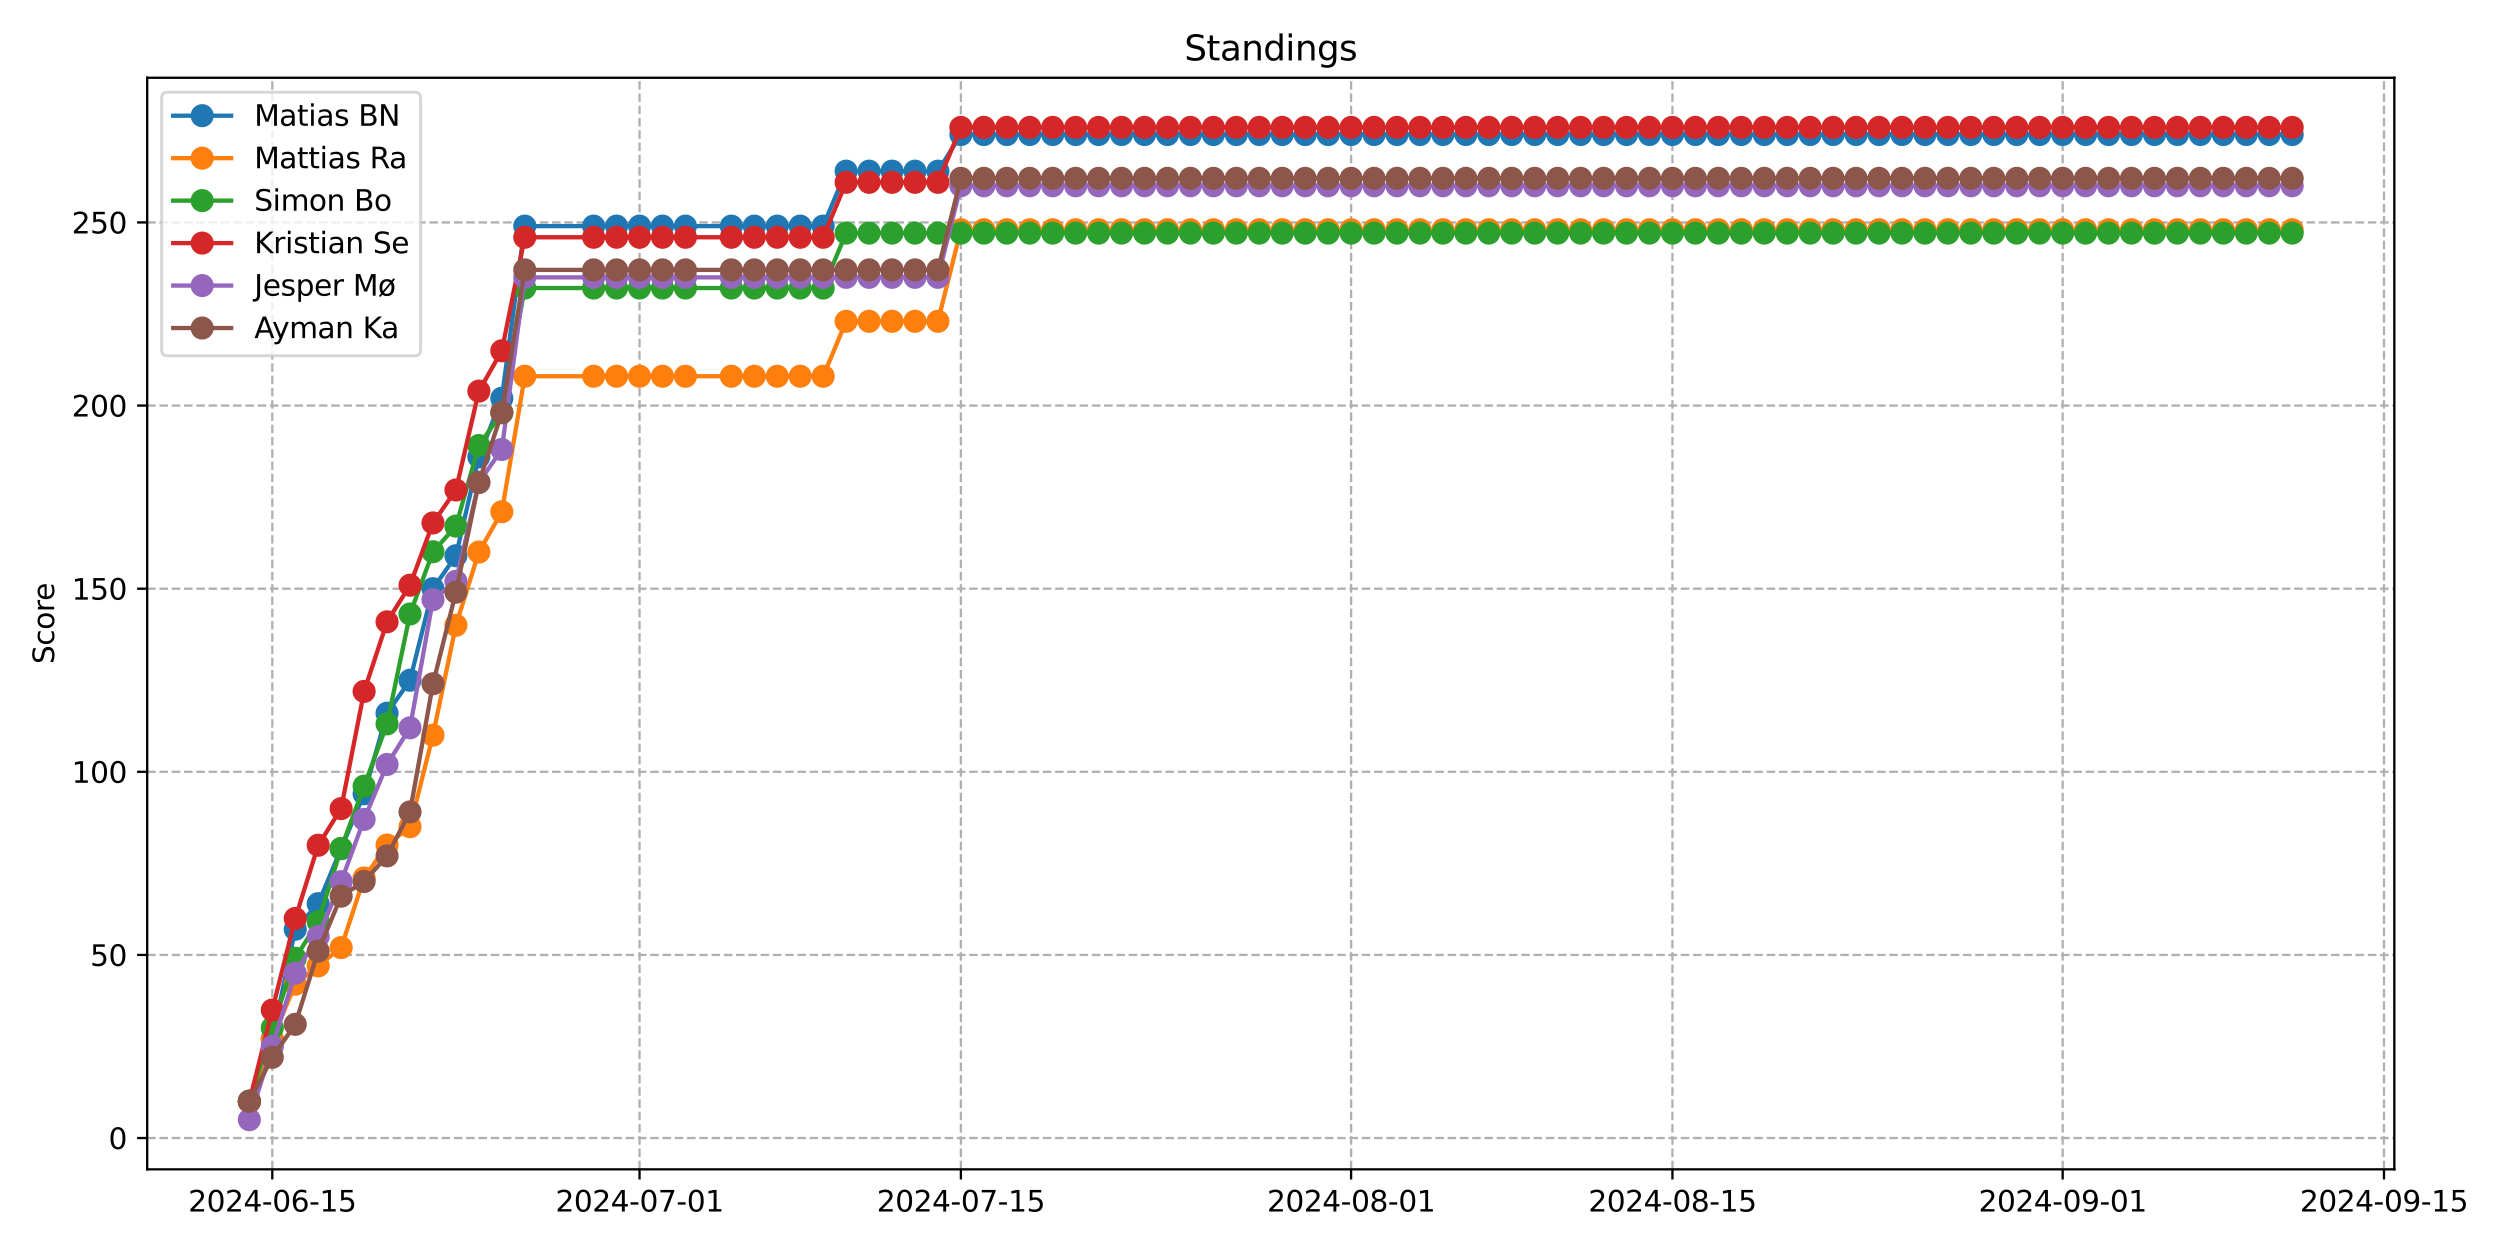 <?xml version="1.0" encoding="utf-8" standalone="no"?>
<!DOCTYPE svg PUBLIC "-//W3C//DTD SVG 1.1//EN"
  "http://www.w3.org/Graphics/SVG/1.1/DTD/svg11.dtd">
<svg xmlns:xlink="http://www.w3.org/1999/xlink" width="864pt" height="432pt" viewBox="0 0 864 432" xmlns="http://www.w3.org/2000/svg" version="1.1">
 <defs>
  <style type="text/css">*{stroke-linejoin: round; stroke-linecap: butt}</style>
 </defs>
 <g id="figure_1">
  <g id="patch_1">
   <path d="M 0 432 
L 864 432 
L 864 0 
L 0 0 
z
" style="fill: #ffffff"/>
  </g>
  <g id="axes_1">
   <g id="patch_2">
    <path d="M 50.87 404.12 
L 827.478 404.12 
L 827.478 26.88 
L 50.87 26.88 
z
" style="fill: #ffffff"/>
   </g>
   <g id="matplotlib.axis_1">
    <g id="xtick_1">
     <g id="line2d_1">
      <path d="M 94.103 404.12 
L 94.103 26.88 
" clip-path="url(#p5231c61a71)" style="fill: none; stroke-dasharray: 2.96,1.28; stroke-dashoffset: 0; stroke: #b0b0b0; stroke-width: 0.8"/>
     </g>
     <g id="line2d_2">
      <defs>
       <path id="m760286a86d" d="M 0 0 
L 0 3.5 
" style="stroke: #000000; stroke-width: 0.8"/>
      </defs>
      <g>
       <use xlink:href="#m760286a86d" x="94.103" y="404.12" style="stroke: #000000; stroke-width: 0.8"/>
      </g>
     </g>
     <g id="text_1">
      <!-- 2024-06-15 -->
      <g transform="translate(65.045 418.718) scale(0.1 -0.1)">
       <defs>
        <path id="DejaVuSans-32" d="M 1228 531 
L 3431 531 
L 3431 0 
L 469 0 
L 469 531 
Q 828 903 1448 1529 
Q 2069 2156 2228 2338 
Q 2531 2678 2651 2914 
Q 2772 3150 2772 3378 
Q 2772 3750 2511 3984 
Q 2250 4219 1831 4219 
Q 1534 4219 1204 4116 
Q 875 4013 500 3803 
L 500 4441 
Q 881 4594 1212 4672 
Q 1544 4750 1819 4750 
Q 2544 4750 2975 4387 
Q 3406 4025 3406 3419 
Q 3406 3131 3298 2873 
Q 3191 2616 2906 2266 
Q 2828 2175 2409 1742 
Q 1991 1309 1228 531 
z
" transform="scale(0.016)"/>
        <path id="DejaVuSans-30" d="M 2034 4250 
Q 1547 4250 1301 3770 
Q 1056 3291 1056 2328 
Q 1056 1369 1301 889 
Q 1547 409 2034 409 
Q 2525 409 2770 889 
Q 3016 1369 3016 2328 
Q 3016 3291 2770 3770 
Q 2525 4250 2034 4250 
z
M 2034 4750 
Q 2819 4750 3233 4129 
Q 3647 3509 3647 2328 
Q 3647 1150 3233 529 
Q 2819 -91 2034 -91 
Q 1250 -91 836 529 
Q 422 1150 422 2328 
Q 422 3509 836 4129 
Q 1250 4750 2034 4750 
z
" transform="scale(0.016)"/>
        <path id="DejaVuSans-34" d="M 2419 4116 
L 825 1625 
L 2419 1625 
L 2419 4116 
z
M 2253 4666 
L 3047 4666 
L 3047 1625 
L 3713 1625 
L 3713 1100 
L 3047 1100 
L 3047 0 
L 2419 0 
L 2419 1100 
L 313 1100 
L 313 1709 
L 2253 4666 
z
" transform="scale(0.016)"/>
        <path id="DejaVuSans-2d" d="M 313 2009 
L 1997 2009 
L 1997 1497 
L 313 1497 
L 313 2009 
z
" transform="scale(0.016)"/>
        <path id="DejaVuSans-36" d="M 2113 2584 
Q 1688 2584 1439 2293 
Q 1191 2003 1191 1497 
Q 1191 994 1439 701 
Q 1688 409 2113 409 
Q 2538 409 2786 701 
Q 3034 994 3034 1497 
Q 3034 2003 2786 2293 
Q 2538 2584 2113 2584 
z
M 3366 4563 
L 3366 3988 
Q 3128 4100 2886 4159 
Q 2644 4219 2406 4219 
Q 1781 4219 1451 3797 
Q 1122 3375 1075 2522 
Q 1259 2794 1537 2939 
Q 1816 3084 2150 3084 
Q 2853 3084 3261 2657 
Q 3669 2231 3669 1497 
Q 3669 778 3244 343 
Q 2819 -91 2113 -91 
Q 1303 -91 875 529 
Q 447 1150 447 2328 
Q 447 3434 972 4092 
Q 1497 4750 2381 4750 
Q 2619 4750 2861 4703 
Q 3103 4656 3366 4563 
z
" transform="scale(0.016)"/>
        <path id="DejaVuSans-31" d="M 794 531 
L 1825 531 
L 1825 4091 
L 703 3866 
L 703 4441 
L 1819 4666 
L 2450 4666 
L 2450 531 
L 3481 531 
L 3481 0 
L 794 0 
L 794 531 
z
" transform="scale(0.016)"/>
        <path id="DejaVuSans-35" d="M 691 4666 
L 3169 4666 
L 3169 4134 
L 1269 4134 
L 1269 2991 
Q 1406 3038 1543 3061 
Q 1681 3084 1819 3084 
Q 2600 3084 3056 2656 
Q 3513 2228 3513 1497 
Q 3513 744 3044 326 
Q 2575 -91 1722 -91 
Q 1428 -91 1123 -41 
Q 819 9 494 109 
L 494 744 
Q 775 591 1075 516 
Q 1375 441 1709 441 
Q 2250 441 2565 725 
Q 2881 1009 2881 1497 
Q 2881 1984 2565 2268 
Q 2250 2553 1709 2553 
Q 1456 2553 1204 2497 
Q 953 2441 691 2322 
L 691 4666 
z
" transform="scale(0.016)"/>
       </defs>
       <use xlink:href="#DejaVuSans-32"/>
       <use xlink:href="#DejaVuSans-30" x="63.623"/>
       <use xlink:href="#DejaVuSans-32" x="127.246"/>
       <use xlink:href="#DejaVuSans-34" x="190.869"/>
       <use xlink:href="#DejaVuSans-2d" x="254.492"/>
       <use xlink:href="#DejaVuSans-30" x="290.576"/>
       <use xlink:href="#DejaVuSans-36" x="354.199"/>
       <use xlink:href="#DejaVuSans-2d" x="417.822"/>
       <use xlink:href="#DejaVuSans-31" x="453.906"/>
       <use xlink:href="#DejaVuSans-35" x="517.529"/>
      </g>
     </g>
    </g>
    <g id="xtick_2">
     <g id="line2d_3">
      <path d="M 221.026 404.12 
L 221.026 26.88 
" clip-path="url(#p5231c61a71)" style="fill: none; stroke-dasharray: 2.96,1.28; stroke-dashoffset: 0; stroke: #b0b0b0; stroke-width: 0.8"/>
     </g>
     <g id="line2d_4">
      <g>
       <use xlink:href="#m760286a86d" x="221.026" y="404.12" style="stroke: #000000; stroke-width: 0.8"/>
      </g>
     </g>
     <g id="text_2">
      <!-- 2024-07-01 -->
      <g transform="translate(191.968 418.718) scale(0.1 -0.1)">
       <defs>
        <path id="DejaVuSans-37" d="M 525 4666 
L 3525 4666 
L 3525 4397 
L 1831 0 
L 1172 0 
L 2766 4134 
L 525 4134 
L 525 4666 
z
" transform="scale(0.016)"/>
       </defs>
       <use xlink:href="#DejaVuSans-32"/>
       <use xlink:href="#DejaVuSans-30" x="63.623"/>
       <use xlink:href="#DejaVuSans-32" x="127.246"/>
       <use xlink:href="#DejaVuSans-34" x="190.869"/>
       <use xlink:href="#DejaVuSans-2d" x="254.492"/>
       <use xlink:href="#DejaVuSans-30" x="290.576"/>
       <use xlink:href="#DejaVuSans-37" x="354.199"/>
       <use xlink:href="#DejaVuSans-2d" x="417.822"/>
       <use xlink:href="#DejaVuSans-30" x="453.906"/>
       <use xlink:href="#DejaVuSans-31" x="517.529"/>
      </g>
     </g>
    </g>
    <g id="xtick_3">
     <g id="line2d_5">
      <path d="M 332.083 404.12 
L 332.083 26.88 
" clip-path="url(#p5231c61a71)" style="fill: none; stroke-dasharray: 2.96,1.28; stroke-dashoffset: 0; stroke: #b0b0b0; stroke-width: 0.8"/>
     </g>
     <g id="line2d_6">
      <g>
       <use xlink:href="#m760286a86d" x="332.083" y="404.12" style="stroke: #000000; stroke-width: 0.8"/>
      </g>
     </g>
     <g id="text_3">
      <!-- 2024-07-15 -->
      <g transform="translate(303.025 418.718) scale(0.1 -0.1)">
       <use xlink:href="#DejaVuSans-32"/>
       <use xlink:href="#DejaVuSans-30" x="63.623"/>
       <use xlink:href="#DejaVuSans-32" x="127.246"/>
       <use xlink:href="#DejaVuSans-34" x="190.869"/>
       <use xlink:href="#DejaVuSans-2d" x="254.492"/>
       <use xlink:href="#DejaVuSans-30" x="290.576"/>
       <use xlink:href="#DejaVuSans-37" x="354.199"/>
       <use xlink:href="#DejaVuSans-2d" x="417.822"/>
       <use xlink:href="#DejaVuSans-31" x="453.906"/>
       <use xlink:href="#DejaVuSans-35" x="517.529"/>
      </g>
     </g>
    </g>
    <g id="xtick_4">
     <g id="line2d_7">
      <path d="M 466.938 404.12 
L 466.938 26.88 
" clip-path="url(#p5231c61a71)" style="fill: none; stroke-dasharray: 2.96,1.28; stroke-dashoffset: 0; stroke: #b0b0b0; stroke-width: 0.8"/>
     </g>
     <g id="line2d_8">
      <g>
       <use xlink:href="#m760286a86d" x="466.938" y="404.12" style="stroke: #000000; stroke-width: 0.8"/>
      </g>
     </g>
     <g id="text_4">
      <!-- 2024-08-01 -->
      <g transform="translate(437.88 418.718) scale(0.1 -0.1)">
       <defs>
        <path id="DejaVuSans-38" d="M 2034 2216 
Q 1584 2216 1326 1975 
Q 1069 1734 1069 1313 
Q 1069 891 1326 650 
Q 1584 409 2034 409 
Q 2484 409 2743 651 
Q 3003 894 3003 1313 
Q 3003 1734 2745 1975 
Q 2488 2216 2034 2216 
z
M 1403 2484 
Q 997 2584 770 2862 
Q 544 3141 544 3541 
Q 544 4100 942 4425 
Q 1341 4750 2034 4750 
Q 2731 4750 3128 4425 
Q 3525 4100 3525 3541 
Q 3525 3141 3298 2862 
Q 3072 2584 2669 2484 
Q 3125 2378 3379 2068 
Q 3634 1759 3634 1313 
Q 3634 634 3220 271 
Q 2806 -91 2034 -91 
Q 1263 -91 848 271 
Q 434 634 434 1313 
Q 434 1759 690 2068 
Q 947 2378 1403 2484 
z
M 1172 3481 
Q 1172 3119 1398 2916 
Q 1625 2713 2034 2713 
Q 2441 2713 2670 2916 
Q 2900 3119 2900 3481 
Q 2900 3844 2670 4047 
Q 2441 4250 2034 4250 
Q 1625 4250 1398 4047 
Q 1172 3844 1172 3481 
z
" transform="scale(0.016)"/>
       </defs>
       <use xlink:href="#DejaVuSans-32"/>
       <use xlink:href="#DejaVuSans-30" x="63.623"/>
       <use xlink:href="#DejaVuSans-32" x="127.246"/>
       <use xlink:href="#DejaVuSans-34" x="190.869"/>
       <use xlink:href="#DejaVuSans-2d" x="254.492"/>
       <use xlink:href="#DejaVuSans-30" x="290.576"/>
       <use xlink:href="#DejaVuSans-38" x="354.199"/>
       <use xlink:href="#DejaVuSans-2d" x="417.822"/>
       <use xlink:href="#DejaVuSans-30" x="453.906"/>
       <use xlink:href="#DejaVuSans-31" x="517.529"/>
      </g>
     </g>
    </g>
    <g id="xtick_5">
     <g id="line2d_9">
      <path d="M 577.996 404.12 
L 577.996 26.88 
" clip-path="url(#p5231c61a71)" style="fill: none; stroke-dasharray: 2.96,1.28; stroke-dashoffset: 0; stroke: #b0b0b0; stroke-width: 0.8"/>
     </g>
     <g id="line2d_10">
      <g>
       <use xlink:href="#m760286a86d" x="577.996" y="404.12" style="stroke: #000000; stroke-width: 0.8"/>
      </g>
     </g>
     <g id="text_5">
      <!-- 2024-08-15 -->
      <g transform="translate(548.938 418.718) scale(0.1 -0.1)">
       <use xlink:href="#DejaVuSans-32"/>
       <use xlink:href="#DejaVuSans-30" x="63.623"/>
       <use xlink:href="#DejaVuSans-32" x="127.246"/>
       <use xlink:href="#DejaVuSans-34" x="190.869"/>
       <use xlink:href="#DejaVuSans-2d" x="254.492"/>
       <use xlink:href="#DejaVuSans-30" x="290.576"/>
       <use xlink:href="#DejaVuSans-38" x="354.199"/>
       <use xlink:href="#DejaVuSans-2d" x="417.822"/>
       <use xlink:href="#DejaVuSans-31" x="453.906"/>
       <use xlink:href="#DejaVuSans-35" x="517.529"/>
      </g>
     </g>
    </g>
    <g id="xtick_6">
     <g id="line2d_11">
      <path d="M 712.851 404.12 
L 712.851 26.88 
" clip-path="url(#p5231c61a71)" style="fill: none; stroke-dasharray: 2.96,1.28; stroke-dashoffset: 0; stroke: #b0b0b0; stroke-width: 0.8"/>
     </g>
     <g id="line2d_12">
      <g>
       <use xlink:href="#m760286a86d" x="712.851" y="404.12" style="stroke: #000000; stroke-width: 0.8"/>
      </g>
     </g>
     <g id="text_6">
      <!-- 2024-09-01 -->
      <g transform="translate(683.793 418.718) scale(0.1 -0.1)">
       <defs>
        <path id="DejaVuSans-39" d="M 703 97 
L 703 672 
Q 941 559 1184 500 
Q 1428 441 1663 441 
Q 2288 441 2617 861 
Q 2947 1281 2994 2138 
Q 2813 1869 2534 1725 
Q 2256 1581 1919 1581 
Q 1219 1581 811 2004 
Q 403 2428 403 3163 
Q 403 3881 828 4315 
Q 1253 4750 1959 4750 
Q 2769 4750 3195 4129 
Q 3622 3509 3622 2328 
Q 3622 1225 3098 567 
Q 2575 -91 1691 -91 
Q 1453 -91 1209 -44 
Q 966 3 703 97 
z
M 1959 2075 
Q 2384 2075 2632 2365 
Q 2881 2656 2881 3163 
Q 2881 3666 2632 3958 
Q 2384 4250 1959 4250 
Q 1534 4250 1286 3958 
Q 1038 3666 1038 3163 
Q 1038 2656 1286 2365 
Q 1534 2075 1959 2075 
z
" transform="scale(0.016)"/>
       </defs>
       <use xlink:href="#DejaVuSans-32"/>
       <use xlink:href="#DejaVuSans-30" x="63.623"/>
       <use xlink:href="#DejaVuSans-32" x="127.246"/>
       <use xlink:href="#DejaVuSans-34" x="190.869"/>
       <use xlink:href="#DejaVuSans-2d" x="254.492"/>
       <use xlink:href="#DejaVuSans-30" x="290.576"/>
       <use xlink:href="#DejaVuSans-39" x="354.199"/>
       <use xlink:href="#DejaVuSans-2d" x="417.822"/>
       <use xlink:href="#DejaVuSans-30" x="453.906"/>
       <use xlink:href="#DejaVuSans-31" x="517.529"/>
      </g>
     </g>
    </g>
    <g id="xtick_7">
     <g id="line2d_13">
      <path d="M 823.908 404.12 
L 823.908 26.88 
" clip-path="url(#p5231c61a71)" style="fill: none; stroke-dasharray: 2.96,1.28; stroke-dashoffset: 0; stroke: #b0b0b0; stroke-width: 0.8"/>
     </g>
     <g id="line2d_14">
      <g>
       <use xlink:href="#m760286a86d" x="823.908" y="404.12" style="stroke: #000000; stroke-width: 0.8"/>
      </g>
     </g>
     <g id="text_7">
      <!-- 2024-09-15 -->
      <g transform="translate(794.85 418.718) scale(0.1 -0.1)">
       <use xlink:href="#DejaVuSans-32"/>
       <use xlink:href="#DejaVuSans-30" x="63.623"/>
       <use xlink:href="#DejaVuSans-32" x="127.246"/>
       <use xlink:href="#DejaVuSans-34" x="190.869"/>
       <use xlink:href="#DejaVuSans-2d" x="254.492"/>
       <use xlink:href="#DejaVuSans-30" x="290.576"/>
       <use xlink:href="#DejaVuSans-39" x="354.199"/>
       <use xlink:href="#DejaVuSans-2d" x="417.822"/>
       <use xlink:href="#DejaVuSans-31" x="453.906"/>
       <use xlink:href="#DejaVuSans-35" x="517.529"/>
      </g>
     </g>
    </g>
   </g>
   <g id="matplotlib.axis_2">
    <g id="ytick_1">
     <g id="line2d_15">
      <path d="M 50.87 393.312 
L 827.478 393.312 
" clip-path="url(#p5231c61a71)" style="fill: none; stroke-dasharray: 2.96,1.28; stroke-dashoffset: 0; stroke: #b0b0b0; stroke-width: 0.8"/>
     </g>
     <g id="line2d_16">
      <defs>
       <path id="m48999021ad" d="M 0 0 
L -3.5 0 
" style="stroke: #000000; stroke-width: 0.8"/>
      </defs>
      <g>
       <use xlink:href="#m48999021ad" x="50.87" y="393.312" style="stroke: #000000; stroke-width: 0.8"/>
      </g>
     </g>
     <g id="text_8">
      <!-- 0 -->
      <g transform="translate(37.508 397.111) scale(0.1 -0.1)">
       <use xlink:href="#DejaVuSans-30"/>
      </g>
     </g>
    </g>
    <g id="ytick_2">
     <g id="line2d_17">
      <path d="M 50.87 330.025 
L 827.478 330.025 
" clip-path="url(#p5231c61a71)" style="fill: none; stroke-dasharray: 2.96,1.28; stroke-dashoffset: 0; stroke: #b0b0b0; stroke-width: 0.8"/>
     </g>
     <g id="line2d_18">
      <g>
       <use xlink:href="#m48999021ad" x="50.87" y="330.025" style="stroke: #000000; stroke-width: 0.8"/>
      </g>
     </g>
     <g id="text_9">
      <!-- 50 -->
      <g transform="translate(31.145 333.824) scale(0.1 -0.1)">
       <use xlink:href="#DejaVuSans-35"/>
       <use xlink:href="#DejaVuSans-30" x="63.623"/>
      </g>
     </g>
    </g>
    <g id="ytick_3">
     <g id="line2d_19">
      <path d="M 50.87 266.737 
L 827.478 266.737 
" clip-path="url(#p5231c61a71)" style="fill: none; stroke-dasharray: 2.96,1.28; stroke-dashoffset: 0; stroke: #b0b0b0; stroke-width: 0.8"/>
     </g>
     <g id="line2d_20">
      <g>
       <use xlink:href="#m48999021ad" x="50.87" y="266.737" style="stroke: #000000; stroke-width: 0.8"/>
      </g>
     </g>
     <g id="text_10">
      <!-- 100 -->
      <g transform="translate(24.782 270.537) scale(0.1 -0.1)">
       <use xlink:href="#DejaVuSans-31"/>
       <use xlink:href="#DejaVuSans-30" x="63.623"/>
       <use xlink:href="#DejaVuSans-30" x="127.246"/>
      </g>
     </g>
    </g>
    <g id="ytick_4">
     <g id="line2d_21">
      <path d="M 50.87 203.45 
L 827.478 203.45 
" clip-path="url(#p5231c61a71)" style="fill: none; stroke-dasharray: 2.96,1.28; stroke-dashoffset: 0; stroke: #b0b0b0; stroke-width: 0.8"/>
     </g>
     <g id="line2d_22">
      <g>
       <use xlink:href="#m48999021ad" x="50.87" y="203.45" style="stroke: #000000; stroke-width: 0.8"/>
      </g>
     </g>
     <g id="text_11">
      <!-- 150 -->
      <g transform="translate(24.782 207.249) scale(0.1 -0.1)">
       <use xlink:href="#DejaVuSans-31"/>
       <use xlink:href="#DejaVuSans-35" x="63.623"/>
       <use xlink:href="#DejaVuSans-30" x="127.246"/>
      </g>
     </g>
    </g>
    <g id="ytick_5">
     <g id="line2d_23">
      <path d="M 50.87 140.163 
L 827.478 140.163 
" clip-path="url(#p5231c61a71)" style="fill: none; stroke-dasharray: 2.96,1.28; stroke-dashoffset: 0; stroke: #b0b0b0; stroke-width: 0.8"/>
     </g>
     <g id="line2d_24">
      <g>
       <use xlink:href="#m48999021ad" x="50.87" y="140.163" style="stroke: #000000; stroke-width: 0.8"/>
      </g>
     </g>
     <g id="text_12">
      <!-- 200 -->
      <g transform="translate(24.782 143.962) scale(0.1 -0.1)">
       <use xlink:href="#DejaVuSans-32"/>
       <use xlink:href="#DejaVuSans-30" x="63.623"/>
       <use xlink:href="#DejaVuSans-30" x="127.246"/>
      </g>
     </g>
    </g>
    <g id="ytick_6">
     <g id="line2d_25">
      <path d="M 50.87 76.875 
L 827.478 76.875 
" clip-path="url(#p5231c61a71)" style="fill: none; stroke-dasharray: 2.96,1.28; stroke-dashoffset: 0; stroke: #b0b0b0; stroke-width: 0.8"/>
     </g>
     <g id="line2d_26">
      <g>
       <use xlink:href="#m48999021ad" x="50.87" y="76.875" style="stroke: #000000; stroke-width: 0.8"/>
      </g>
     </g>
     <g id="text_13">
      <!-- 250 -->
      <g transform="translate(24.782 80.675) scale(0.1 -0.1)">
       <use xlink:href="#DejaVuSans-32"/>
       <use xlink:href="#DejaVuSans-35" x="63.623"/>
       <use xlink:href="#DejaVuSans-30" x="127.246"/>
      </g>
     </g>
    </g>
    <g id="text_14">
     <!-- Score -->
     <g transform="translate(18.703 229.502) rotate(-90) scale(0.1 -0.1)">
      <defs>
       <path id="DejaVuSans-53" d="M 3425 4513 
L 3425 3897 
Q 3066 4069 2747 4153 
Q 2428 4238 2131 4238 
Q 1616 4238 1336 4038 
Q 1056 3838 1056 3469 
Q 1056 3159 1242 3001 
Q 1428 2844 1947 2747 
L 2328 2669 
Q 3034 2534 3370 2195 
Q 3706 1856 3706 1288 
Q 3706 609 3251 259 
Q 2797 -91 1919 -91 
Q 1588 -91 1214 -16 
Q 841 59 441 206 
L 441 856 
Q 825 641 1194 531 
Q 1563 422 1919 422 
Q 2459 422 2753 634 
Q 3047 847 3047 1241 
Q 3047 1584 2836 1778 
Q 2625 1972 2144 2069 
L 1759 2144 
Q 1053 2284 737 2584 
Q 422 2884 422 3419 
Q 422 4038 858 4394 
Q 1294 4750 2059 4750 
Q 2388 4750 2728 4690 
Q 3069 4631 3425 4513 
z
" transform="scale(0.016)"/>
       <path id="DejaVuSans-63" d="M 3122 3366 
L 3122 2828 
Q 2878 2963 2633 3030 
Q 2388 3097 2138 3097 
Q 1578 3097 1268 2742 
Q 959 2388 959 1747 
Q 959 1106 1268 751 
Q 1578 397 2138 397 
Q 2388 397 2633 464 
Q 2878 531 3122 666 
L 3122 134 
Q 2881 22 2623 -34 
Q 2366 -91 2075 -91 
Q 1284 -91 818 406 
Q 353 903 353 1747 
Q 353 2603 823 3093 
Q 1294 3584 2113 3584 
Q 2378 3584 2631 3529 
Q 2884 3475 3122 3366 
z
" transform="scale(0.016)"/>
       <path id="DejaVuSans-6f" d="M 1959 3097 
Q 1497 3097 1228 2736 
Q 959 2375 959 1747 
Q 959 1119 1226 758 
Q 1494 397 1959 397 
Q 2419 397 2687 759 
Q 2956 1122 2956 1747 
Q 2956 2369 2687 2733 
Q 2419 3097 1959 3097 
z
M 1959 3584 
Q 2709 3584 3137 3096 
Q 3566 2609 3566 1747 
Q 3566 888 3137 398 
Q 2709 -91 1959 -91 
Q 1206 -91 779 398 
Q 353 888 353 1747 
Q 353 2609 779 3096 
Q 1206 3584 1959 3584 
z
" transform="scale(0.016)"/>
       <path id="DejaVuSans-72" d="M 2631 2963 
Q 2534 3019 2420 3045 
Q 2306 3072 2169 3072 
Q 1681 3072 1420 2755 
Q 1159 2438 1159 1844 
L 1159 0 
L 581 0 
L 581 3500 
L 1159 3500 
L 1159 2956 
Q 1341 3275 1631 3429 
Q 1922 3584 2338 3584 
Q 2397 3584 2469 3576 
Q 2541 3569 2628 3553 
L 2631 2963 
z
" transform="scale(0.016)"/>
       <path id="DejaVuSans-65" d="M 3597 1894 
L 3597 1613 
L 953 1613 
Q 991 1019 1311 708 
Q 1631 397 2203 397 
Q 2534 397 2845 478 
Q 3156 559 3463 722 
L 3463 178 
Q 3153 47 2828 -22 
Q 2503 -91 2169 -91 
Q 1331 -91 842 396 
Q 353 884 353 1716 
Q 353 2575 817 3079 
Q 1281 3584 2069 3584 
Q 2775 3584 3186 3129 
Q 3597 2675 3597 1894 
z
M 3022 2063 
Q 3016 2534 2758 2815 
Q 2500 3097 2075 3097 
Q 1594 3097 1305 2825 
Q 1016 2553 972 2059 
L 3022 2063 
z
" transform="scale(0.016)"/>
      </defs>
      <use xlink:href="#DejaVuSans-53"/>
      <use xlink:href="#DejaVuSans-63" x="63.477"/>
      <use xlink:href="#DejaVuSans-6f" x="118.457"/>
      <use xlink:href="#DejaVuSans-72" x="179.639"/>
      <use xlink:href="#DejaVuSans-65" x="218.502"/>
     </g>
    </g>
   </g>
   <g id="line2d_27">
    <path d="M 86.17 380.654 
L 94.103 359.136 
L 102.036 321.164 
L 109.968 312.304 
L 117.901 293.318 
L 125.834 274.331 
L 133.766 246.485 
L 141.699 235.093 
L 149.632 203.45 
L 157.564 192.058 
L 165.497 157.883 
L 173.43 137.631 
L 181.362 78.141 
L 205.16 78.141 
L 213.093 78.141 
L 221.026 78.141 
L 228.958 78.141 
L 236.891 78.141 
L 252.756 78.141 
L 260.689 78.141 
L 268.622 78.141 
L 276.554 78.141 
L 284.487 78.141 
L 292.42 59.154 
L 300.352 59.154 
L 308.285 59.154 
L 316.218 59.154 
L 324.15 59.154 
L 332.083 46.497 
L 340.016 46.497 
L 347.948 46.497 
L 355.881 46.497 
L 363.814 46.497 
L 371.746 46.497 
L 379.679 46.497 
L 387.612 46.497 
L 395.544 46.497 
L 403.477 46.497 
L 411.41 46.497 
L 419.342 46.497 
L 427.275 46.497 
L 435.208 46.497 
L 443.14 46.497 
L 451.073 46.497 
L 459.006 46.497 
L 466.938 46.497 
L 474.871 46.497 
L 482.804 46.497 
L 490.736 46.497 
L 498.669 46.497 
L 506.602 46.497 
L 514.534 46.497 
L 522.467 46.497 
L 530.4 46.497 
L 538.332 46.497 
L 546.265 46.497 
L 554.198 46.497 
L 562.13 46.497 
L 570.063 46.497 
L 577.996 46.497 
L 585.928 46.497 
L 593.861 46.497 
L 601.794 46.497 
L 609.726 46.497 
L 617.659 46.497 
L 625.592 46.497 
L 633.524 46.497 
L 641.457 46.497 
L 649.39 46.497 
L 657.322 46.497 
L 665.255 46.497 
L 673.188 46.497 
L 681.12 46.497 
L 689.053 46.497 
L 696.986 46.497 
L 704.918 46.497 
L 712.851 46.497 
L 720.784 46.497 
L 728.716 46.497 
L 736.649 46.497 
L 744.581 46.497 
L 752.514 46.497 
L 760.447 46.497 
L 768.379 46.497 
L 776.312 46.497 
L 784.245 46.497 
L 792.177 46.497 
" clip-path="url(#p5231c61a71)" style="fill: none; stroke: #1f77b4; stroke-width: 1.5; stroke-linecap: square"/>
    <defs>
     <path id="m5bb415dba9" d="M 0 3.5 
C 0.928 3.5 1.819 3.131 2.475 2.475 
C 3.131 1.819 3.5 0.928 3.5 0 
C 3.5 -0.928 3.131 -1.819 2.475 -2.475 
C 1.819 -3.131 0.928 -3.5 0 -3.5 
C -0.928 -3.5 -1.819 -3.131 -2.475 -2.475 
C -3.131 -1.819 -3.5 -0.928 -3.5 0 
C -3.5 0.928 -3.131 1.819 -2.475 2.475 
C -1.819 3.131 -0.928 3.5 0 3.5 
z
" style="stroke: #1f77b4"/>
    </defs>
    <g clip-path="url(#p5231c61a71)">
     <use xlink:href="#m5bb415dba9" x="86.17" y="380.654" style="fill: #1f77b4; stroke: #1f77b4"/>
     <use xlink:href="#m5bb415dba9" x="94.103" y="359.136" style="fill: #1f77b4; stroke: #1f77b4"/>
     <use xlink:href="#m5bb415dba9" x="102.036" y="321.164" style="fill: #1f77b4; stroke: #1f77b4"/>
     <use xlink:href="#m5bb415dba9" x="109.968" y="312.304" style="fill: #1f77b4; stroke: #1f77b4"/>
     <use xlink:href="#m5bb415dba9" x="117.901" y="293.318" style="fill: #1f77b4; stroke: #1f77b4"/>
     <use xlink:href="#m5bb415dba9" x="125.834" y="274.331" style="fill: #1f77b4; stroke: #1f77b4"/>
     <use xlink:href="#m5bb415dba9" x="133.766" y="246.485" style="fill: #1f77b4; stroke: #1f77b4"/>
     <use xlink:href="#m5bb415dba9" x="141.699" y="235.093" style="fill: #1f77b4; stroke: #1f77b4"/>
     <use xlink:href="#m5bb415dba9" x="149.632" y="203.45" style="fill: #1f77b4; stroke: #1f77b4"/>
     <use xlink:href="#m5bb415dba9" x="157.564" y="192.058" style="fill: #1f77b4; stroke: #1f77b4"/>
     <use xlink:href="#m5bb415dba9" x="165.497" y="157.883" style="fill: #1f77b4; stroke: #1f77b4"/>
     <use xlink:href="#m5bb415dba9" x="173.43" y="137.631" style="fill: #1f77b4; stroke: #1f77b4"/>
     <use xlink:href="#m5bb415dba9" x="181.362" y="78.141" style="fill: #1f77b4; stroke: #1f77b4"/>
     <use xlink:href="#m5bb415dba9" x="205.16" y="78.141" style="fill: #1f77b4; stroke: #1f77b4"/>
     <use xlink:href="#m5bb415dba9" x="213.093" y="78.141" style="fill: #1f77b4; stroke: #1f77b4"/>
     <use xlink:href="#m5bb415dba9" x="221.026" y="78.141" style="fill: #1f77b4; stroke: #1f77b4"/>
     <use xlink:href="#m5bb415dba9" x="228.958" y="78.141" style="fill: #1f77b4; stroke: #1f77b4"/>
     <use xlink:href="#m5bb415dba9" x="236.891" y="78.141" style="fill: #1f77b4; stroke: #1f77b4"/>
     <use xlink:href="#m5bb415dba9" x="252.756" y="78.141" style="fill: #1f77b4; stroke: #1f77b4"/>
     <use xlink:href="#m5bb415dba9" x="260.689" y="78.141" style="fill: #1f77b4; stroke: #1f77b4"/>
     <use xlink:href="#m5bb415dba9" x="268.622" y="78.141" style="fill: #1f77b4; stroke: #1f77b4"/>
     <use xlink:href="#m5bb415dba9" x="276.554" y="78.141" style="fill: #1f77b4; stroke: #1f77b4"/>
     <use xlink:href="#m5bb415dba9" x="284.487" y="78.141" style="fill: #1f77b4; stroke: #1f77b4"/>
     <use xlink:href="#m5bb415dba9" x="292.42" y="59.154" style="fill: #1f77b4; stroke: #1f77b4"/>
     <use xlink:href="#m5bb415dba9" x="300.352" y="59.154" style="fill: #1f77b4; stroke: #1f77b4"/>
     <use xlink:href="#m5bb415dba9" x="308.285" y="59.154" style="fill: #1f77b4; stroke: #1f77b4"/>
     <use xlink:href="#m5bb415dba9" x="316.218" y="59.154" style="fill: #1f77b4; stroke: #1f77b4"/>
     <use xlink:href="#m5bb415dba9" x="324.15" y="59.154" style="fill: #1f77b4; stroke: #1f77b4"/>
     <use xlink:href="#m5bb415dba9" x="332.083" y="46.497" style="fill: #1f77b4; stroke: #1f77b4"/>
     <use xlink:href="#m5bb415dba9" x="340.016" y="46.497" style="fill: #1f77b4; stroke: #1f77b4"/>
     <use xlink:href="#m5bb415dba9" x="347.948" y="46.497" style="fill: #1f77b4; stroke: #1f77b4"/>
     <use xlink:href="#m5bb415dba9" x="355.881" y="46.497" style="fill: #1f77b4; stroke: #1f77b4"/>
     <use xlink:href="#m5bb415dba9" x="363.814" y="46.497" style="fill: #1f77b4; stroke: #1f77b4"/>
     <use xlink:href="#m5bb415dba9" x="371.746" y="46.497" style="fill: #1f77b4; stroke: #1f77b4"/>
     <use xlink:href="#m5bb415dba9" x="379.679" y="46.497" style="fill: #1f77b4; stroke: #1f77b4"/>
     <use xlink:href="#m5bb415dba9" x="387.612" y="46.497" style="fill: #1f77b4; stroke: #1f77b4"/>
     <use xlink:href="#m5bb415dba9" x="395.544" y="46.497" style="fill: #1f77b4; stroke: #1f77b4"/>
     <use xlink:href="#m5bb415dba9" x="403.477" y="46.497" style="fill: #1f77b4; stroke: #1f77b4"/>
     <use xlink:href="#m5bb415dba9" x="411.41" y="46.497" style="fill: #1f77b4; stroke: #1f77b4"/>
     <use xlink:href="#m5bb415dba9" x="419.342" y="46.497" style="fill: #1f77b4; stroke: #1f77b4"/>
     <use xlink:href="#m5bb415dba9" x="427.275" y="46.497" style="fill: #1f77b4; stroke: #1f77b4"/>
     <use xlink:href="#m5bb415dba9" x="435.208" y="46.497" style="fill: #1f77b4; stroke: #1f77b4"/>
     <use xlink:href="#m5bb415dba9" x="443.14" y="46.497" style="fill: #1f77b4; stroke: #1f77b4"/>
     <use xlink:href="#m5bb415dba9" x="451.073" y="46.497" style="fill: #1f77b4; stroke: #1f77b4"/>
     <use xlink:href="#m5bb415dba9" x="459.006" y="46.497" style="fill: #1f77b4; stroke: #1f77b4"/>
     <use xlink:href="#m5bb415dba9" x="466.938" y="46.497" style="fill: #1f77b4; stroke: #1f77b4"/>
     <use xlink:href="#m5bb415dba9" x="474.871" y="46.497" style="fill: #1f77b4; stroke: #1f77b4"/>
     <use xlink:href="#m5bb415dba9" x="482.804" y="46.497" style="fill: #1f77b4; stroke: #1f77b4"/>
     <use xlink:href="#m5bb415dba9" x="490.736" y="46.497" style="fill: #1f77b4; stroke: #1f77b4"/>
     <use xlink:href="#m5bb415dba9" x="498.669" y="46.497" style="fill: #1f77b4; stroke: #1f77b4"/>
     <use xlink:href="#m5bb415dba9" x="506.602" y="46.497" style="fill: #1f77b4; stroke: #1f77b4"/>
     <use xlink:href="#m5bb415dba9" x="514.534" y="46.497" style="fill: #1f77b4; stroke: #1f77b4"/>
     <use xlink:href="#m5bb415dba9" x="522.467" y="46.497" style="fill: #1f77b4; stroke: #1f77b4"/>
     <use xlink:href="#m5bb415dba9" x="530.4" y="46.497" style="fill: #1f77b4; stroke: #1f77b4"/>
     <use xlink:href="#m5bb415dba9" x="538.332" y="46.497" style="fill: #1f77b4; stroke: #1f77b4"/>
     <use xlink:href="#m5bb415dba9" x="546.265" y="46.497" style="fill: #1f77b4; stroke: #1f77b4"/>
     <use xlink:href="#m5bb415dba9" x="554.198" y="46.497" style="fill: #1f77b4; stroke: #1f77b4"/>
     <use xlink:href="#m5bb415dba9" x="562.13" y="46.497" style="fill: #1f77b4; stroke: #1f77b4"/>
     <use xlink:href="#m5bb415dba9" x="570.063" y="46.497" style="fill: #1f77b4; stroke: #1f77b4"/>
     <use xlink:href="#m5bb415dba9" x="577.996" y="46.497" style="fill: #1f77b4; stroke: #1f77b4"/>
     <use xlink:href="#m5bb415dba9" x="585.928" y="46.497" style="fill: #1f77b4; stroke: #1f77b4"/>
     <use xlink:href="#m5bb415dba9" x="593.861" y="46.497" style="fill: #1f77b4; stroke: #1f77b4"/>
     <use xlink:href="#m5bb415dba9" x="601.794" y="46.497" style="fill: #1f77b4; stroke: #1f77b4"/>
     <use xlink:href="#m5bb415dba9" x="609.726" y="46.497" style="fill: #1f77b4; stroke: #1f77b4"/>
     <use xlink:href="#m5bb415dba9" x="617.659" y="46.497" style="fill: #1f77b4; stroke: #1f77b4"/>
     <use xlink:href="#m5bb415dba9" x="625.592" y="46.497" style="fill: #1f77b4; stroke: #1f77b4"/>
     <use xlink:href="#m5bb415dba9" x="633.524" y="46.497" style="fill: #1f77b4; stroke: #1f77b4"/>
     <use xlink:href="#m5bb415dba9" x="641.457" y="46.497" style="fill: #1f77b4; stroke: #1f77b4"/>
     <use xlink:href="#m5bb415dba9" x="649.39" y="46.497" style="fill: #1f77b4; stroke: #1f77b4"/>
     <use xlink:href="#m5bb415dba9" x="657.322" y="46.497" style="fill: #1f77b4; stroke: #1f77b4"/>
     <use xlink:href="#m5bb415dba9" x="665.255" y="46.497" style="fill: #1f77b4; stroke: #1f77b4"/>
     <use xlink:href="#m5bb415dba9" x="673.188" y="46.497" style="fill: #1f77b4; stroke: #1f77b4"/>
     <use xlink:href="#m5bb415dba9" x="681.12" y="46.497" style="fill: #1f77b4; stroke: #1f77b4"/>
     <use xlink:href="#m5bb415dba9" x="689.053" y="46.497" style="fill: #1f77b4; stroke: #1f77b4"/>
     <use xlink:href="#m5bb415dba9" x="696.986" y="46.497" style="fill: #1f77b4; stroke: #1f77b4"/>
     <use xlink:href="#m5bb415dba9" x="704.918" y="46.497" style="fill: #1f77b4; stroke: #1f77b4"/>
     <use xlink:href="#m5bb415dba9" x="712.851" y="46.497" style="fill: #1f77b4; stroke: #1f77b4"/>
     <use xlink:href="#m5bb415dba9" x="720.784" y="46.497" style="fill: #1f77b4; stroke: #1f77b4"/>
     <use xlink:href="#m5bb415dba9" x="728.716" y="46.497" style="fill: #1f77b4; stroke: #1f77b4"/>
     <use xlink:href="#m5bb415dba9" x="736.649" y="46.497" style="fill: #1f77b4; stroke: #1f77b4"/>
     <use xlink:href="#m5bb415dba9" x="744.581" y="46.497" style="fill: #1f77b4; stroke: #1f77b4"/>
     <use xlink:href="#m5bb415dba9" x="752.514" y="46.497" style="fill: #1f77b4; stroke: #1f77b4"/>
     <use xlink:href="#m5bb415dba9" x="760.447" y="46.497" style="fill: #1f77b4; stroke: #1f77b4"/>
     <use xlink:href="#m5bb415dba9" x="768.379" y="46.497" style="fill: #1f77b4; stroke: #1f77b4"/>
     <use xlink:href="#m5bb415dba9" x="776.312" y="46.497" style="fill: #1f77b4; stroke: #1f77b4"/>
     <use xlink:href="#m5bb415dba9" x="784.245" y="46.497" style="fill: #1f77b4; stroke: #1f77b4"/>
     <use xlink:href="#m5bb415dba9" x="792.177" y="46.497" style="fill: #1f77b4; stroke: #1f77b4"/>
    </g>
   </g>
   <g id="line2d_28">
    <path d="M 86.17 380.648 
L 94.103 359.13 
L 102.036 340.144 
L 109.968 333.815 
L 117.901 327.487 
L 125.834 303.438 
L 133.766 292.046 
L 141.699 285.717 
L 149.632 254.073 
L 157.564 216.101 
L 165.497 190.786 
L 173.43 176.863 
L 181.362 130.03 
L 205.16 130.03 
L 213.093 130.03 
L 221.026 130.03 
L 228.958 130.03 
L 236.891 130.03 
L 252.756 130.03 
L 260.689 130.03 
L 268.622 130.03 
L 276.554 130.03 
L 284.487 130.03 
L 292.42 111.044 
L 300.352 111.044 
L 308.285 111.044 
L 316.218 111.044 
L 324.15 111.044 
L 332.083 79.4 
L 340.016 79.4 
L 347.948 79.4 
L 355.881 79.4 
L 363.814 79.4 
L 371.746 79.4 
L 379.679 79.4 
L 387.612 79.4 
L 395.544 79.4 
L 403.477 79.4 
L 411.41 79.4 
L 419.342 79.4 
L 427.275 79.4 
L 435.208 79.4 
L 443.14 79.4 
L 451.073 79.4 
L 459.006 79.4 
L 466.938 79.4 
L 474.871 79.4 
L 482.804 79.4 
L 490.736 79.4 
L 498.669 79.4 
L 506.602 79.4 
L 514.534 79.4 
L 522.467 79.4 
L 530.4 79.4 
L 538.332 79.4 
L 546.265 79.4 
L 554.198 79.4 
L 562.13 79.4 
L 570.063 79.4 
L 577.996 79.4 
L 585.928 79.4 
L 593.861 79.4 
L 601.794 79.4 
L 609.726 79.4 
L 617.659 79.4 
L 625.592 79.4 
L 633.524 79.4 
L 641.457 79.4 
L 649.39 79.4 
L 657.322 79.4 
L 665.255 79.4 
L 673.188 79.4 
L 681.12 79.4 
L 689.053 79.4 
L 696.986 79.4 
L 704.918 79.4 
L 712.851 79.4 
L 720.784 79.4 
L 728.716 79.4 
L 736.649 79.4 
L 744.581 79.4 
L 752.514 79.4 
L 760.447 79.4 
L 768.379 79.4 
L 776.312 79.4 
L 784.245 79.4 
L 792.177 79.4 
" clip-path="url(#p5231c61a71)" style="fill: none; stroke: #ff7f0e; stroke-width: 1.5; stroke-linecap: square"/>
    <defs>
     <path id="meaffe3f440" d="M 0 3.5 
C 0.928 3.5 1.819 3.131 2.475 2.475 
C 3.131 1.819 3.5 0.928 3.5 0 
C 3.5 -0.928 3.131 -1.819 2.475 -2.475 
C 1.819 -3.131 0.928 -3.5 0 -3.5 
C -0.928 -3.5 -1.819 -3.131 -2.475 -2.475 
C -3.131 -1.819 -3.5 -0.928 -3.5 0 
C -3.5 0.928 -3.131 1.819 -2.475 2.475 
C -1.819 3.131 -0.928 3.5 0 3.5 
z
" style="stroke: #ff7f0e"/>
    </defs>
    <g clip-path="url(#p5231c61a71)">
     <use xlink:href="#meaffe3f440" x="86.17" y="380.648" style="fill: #ff7f0e; stroke: #ff7f0e"/>
     <use xlink:href="#meaffe3f440" x="94.103" y="359.13" style="fill: #ff7f0e; stroke: #ff7f0e"/>
     <use xlink:href="#meaffe3f440" x="102.036" y="340.144" style="fill: #ff7f0e; stroke: #ff7f0e"/>
     <use xlink:href="#meaffe3f440" x="109.968" y="333.815" style="fill: #ff7f0e; stroke: #ff7f0e"/>
     <use xlink:href="#meaffe3f440" x="117.901" y="327.487" style="fill: #ff7f0e; stroke: #ff7f0e"/>
     <use xlink:href="#meaffe3f440" x="125.834" y="303.438" style="fill: #ff7f0e; stroke: #ff7f0e"/>
     <use xlink:href="#meaffe3f440" x="133.766" y="292.046" style="fill: #ff7f0e; stroke: #ff7f0e"/>
     <use xlink:href="#meaffe3f440" x="141.699" y="285.717" style="fill: #ff7f0e; stroke: #ff7f0e"/>
     <use xlink:href="#meaffe3f440" x="149.632" y="254.073" style="fill: #ff7f0e; stroke: #ff7f0e"/>
     <use xlink:href="#meaffe3f440" x="157.564" y="216.101" style="fill: #ff7f0e; stroke: #ff7f0e"/>
     <use xlink:href="#meaffe3f440" x="165.497" y="190.786" style="fill: #ff7f0e; stroke: #ff7f0e"/>
     <use xlink:href="#meaffe3f440" x="173.43" y="176.863" style="fill: #ff7f0e; stroke: #ff7f0e"/>
     <use xlink:href="#meaffe3f440" x="181.362" y="130.03" style="fill: #ff7f0e; stroke: #ff7f0e"/>
     <use xlink:href="#meaffe3f440" x="205.16" y="130.03" style="fill: #ff7f0e; stroke: #ff7f0e"/>
     <use xlink:href="#meaffe3f440" x="213.093" y="130.03" style="fill: #ff7f0e; stroke: #ff7f0e"/>
     <use xlink:href="#meaffe3f440" x="221.026" y="130.03" style="fill: #ff7f0e; stroke: #ff7f0e"/>
     <use xlink:href="#meaffe3f440" x="228.958" y="130.03" style="fill: #ff7f0e; stroke: #ff7f0e"/>
     <use xlink:href="#meaffe3f440" x="236.891" y="130.03" style="fill: #ff7f0e; stroke: #ff7f0e"/>
     <use xlink:href="#meaffe3f440" x="252.756" y="130.03" style="fill: #ff7f0e; stroke: #ff7f0e"/>
     <use xlink:href="#meaffe3f440" x="260.689" y="130.03" style="fill: #ff7f0e; stroke: #ff7f0e"/>
     <use xlink:href="#meaffe3f440" x="268.622" y="130.03" style="fill: #ff7f0e; stroke: #ff7f0e"/>
     <use xlink:href="#meaffe3f440" x="276.554" y="130.03" style="fill: #ff7f0e; stroke: #ff7f0e"/>
     <use xlink:href="#meaffe3f440" x="284.487" y="130.03" style="fill: #ff7f0e; stroke: #ff7f0e"/>
     <use xlink:href="#meaffe3f440" x="292.42" y="111.044" style="fill: #ff7f0e; stroke: #ff7f0e"/>
     <use xlink:href="#meaffe3f440" x="300.352" y="111.044" style="fill: #ff7f0e; stroke: #ff7f0e"/>
     <use xlink:href="#meaffe3f440" x="308.285" y="111.044" style="fill: #ff7f0e; stroke: #ff7f0e"/>
     <use xlink:href="#meaffe3f440" x="316.218" y="111.044" style="fill: #ff7f0e; stroke: #ff7f0e"/>
     <use xlink:href="#meaffe3f440" x="324.15" y="111.044" style="fill: #ff7f0e; stroke: #ff7f0e"/>
     <use xlink:href="#meaffe3f440" x="332.083" y="79.4" style="fill: #ff7f0e; stroke: #ff7f0e"/>
     <use xlink:href="#meaffe3f440" x="340.016" y="79.4" style="fill: #ff7f0e; stroke: #ff7f0e"/>
     <use xlink:href="#meaffe3f440" x="347.948" y="79.4" style="fill: #ff7f0e; stroke: #ff7f0e"/>
     <use xlink:href="#meaffe3f440" x="355.881" y="79.4" style="fill: #ff7f0e; stroke: #ff7f0e"/>
     <use xlink:href="#meaffe3f440" x="363.814" y="79.4" style="fill: #ff7f0e; stroke: #ff7f0e"/>
     <use xlink:href="#meaffe3f440" x="371.746" y="79.4" style="fill: #ff7f0e; stroke: #ff7f0e"/>
     <use xlink:href="#meaffe3f440" x="379.679" y="79.4" style="fill: #ff7f0e; stroke: #ff7f0e"/>
     <use xlink:href="#meaffe3f440" x="387.612" y="79.4" style="fill: #ff7f0e; stroke: #ff7f0e"/>
     <use xlink:href="#meaffe3f440" x="395.544" y="79.4" style="fill: #ff7f0e; stroke: #ff7f0e"/>
     <use xlink:href="#meaffe3f440" x="403.477" y="79.4" style="fill: #ff7f0e; stroke: #ff7f0e"/>
     <use xlink:href="#meaffe3f440" x="411.41" y="79.4" style="fill: #ff7f0e; stroke: #ff7f0e"/>
     <use xlink:href="#meaffe3f440" x="419.342" y="79.4" style="fill: #ff7f0e; stroke: #ff7f0e"/>
     <use xlink:href="#meaffe3f440" x="427.275" y="79.4" style="fill: #ff7f0e; stroke: #ff7f0e"/>
     <use xlink:href="#meaffe3f440" x="435.208" y="79.4" style="fill: #ff7f0e; stroke: #ff7f0e"/>
     <use xlink:href="#meaffe3f440" x="443.14" y="79.4" style="fill: #ff7f0e; stroke: #ff7f0e"/>
     <use xlink:href="#meaffe3f440" x="451.073" y="79.4" style="fill: #ff7f0e; stroke: #ff7f0e"/>
     <use xlink:href="#meaffe3f440" x="459.006" y="79.4" style="fill: #ff7f0e; stroke: #ff7f0e"/>
     <use xlink:href="#meaffe3f440" x="466.938" y="79.4" style="fill: #ff7f0e; stroke: #ff7f0e"/>
     <use xlink:href="#meaffe3f440" x="474.871" y="79.4" style="fill: #ff7f0e; stroke: #ff7f0e"/>
     <use xlink:href="#meaffe3f440" x="482.804" y="79.4" style="fill: #ff7f0e; stroke: #ff7f0e"/>
     <use xlink:href="#meaffe3f440" x="490.736" y="79.4" style="fill: #ff7f0e; stroke: #ff7f0e"/>
     <use xlink:href="#meaffe3f440" x="498.669" y="79.4" style="fill: #ff7f0e; stroke: #ff7f0e"/>
     <use xlink:href="#meaffe3f440" x="506.602" y="79.4" style="fill: #ff7f0e; stroke: #ff7f0e"/>
     <use xlink:href="#meaffe3f440" x="514.534" y="79.4" style="fill: #ff7f0e; stroke: #ff7f0e"/>
     <use xlink:href="#meaffe3f440" x="522.467" y="79.4" style="fill: #ff7f0e; stroke: #ff7f0e"/>
     <use xlink:href="#meaffe3f440" x="530.4" y="79.4" style="fill: #ff7f0e; stroke: #ff7f0e"/>
     <use xlink:href="#meaffe3f440" x="538.332" y="79.4" style="fill: #ff7f0e; stroke: #ff7f0e"/>
     <use xlink:href="#meaffe3f440" x="546.265" y="79.4" style="fill: #ff7f0e; stroke: #ff7f0e"/>
     <use xlink:href="#meaffe3f440" x="554.198" y="79.4" style="fill: #ff7f0e; stroke: #ff7f0e"/>
     <use xlink:href="#meaffe3f440" x="562.13" y="79.4" style="fill: #ff7f0e; stroke: #ff7f0e"/>
     <use xlink:href="#meaffe3f440" x="570.063" y="79.4" style="fill: #ff7f0e; stroke: #ff7f0e"/>
     <use xlink:href="#meaffe3f440" x="577.996" y="79.4" style="fill: #ff7f0e; stroke: #ff7f0e"/>
     <use xlink:href="#meaffe3f440" x="585.928" y="79.4" style="fill: #ff7f0e; stroke: #ff7f0e"/>
     <use xlink:href="#meaffe3f440" x="593.861" y="79.4" style="fill: #ff7f0e; stroke: #ff7f0e"/>
     <use xlink:href="#meaffe3f440" x="601.794" y="79.4" style="fill: #ff7f0e; stroke: #ff7f0e"/>
     <use xlink:href="#meaffe3f440" x="609.726" y="79.4" style="fill: #ff7f0e; stroke: #ff7f0e"/>
     <use xlink:href="#meaffe3f440" x="617.659" y="79.4" style="fill: #ff7f0e; stroke: #ff7f0e"/>
     <use xlink:href="#meaffe3f440" x="625.592" y="79.4" style="fill: #ff7f0e; stroke: #ff7f0e"/>
     <use xlink:href="#meaffe3f440" x="633.524" y="79.4" style="fill: #ff7f0e; stroke: #ff7f0e"/>
     <use xlink:href="#meaffe3f440" x="641.457" y="79.4" style="fill: #ff7f0e; stroke: #ff7f0e"/>
     <use xlink:href="#meaffe3f440" x="649.39" y="79.4" style="fill: #ff7f0e; stroke: #ff7f0e"/>
     <use xlink:href="#meaffe3f440" x="657.322" y="79.4" style="fill: #ff7f0e; stroke: #ff7f0e"/>
     <use xlink:href="#meaffe3f440" x="665.255" y="79.4" style="fill: #ff7f0e; stroke: #ff7f0e"/>
     <use xlink:href="#meaffe3f440" x="673.188" y="79.4" style="fill: #ff7f0e; stroke: #ff7f0e"/>
     <use xlink:href="#meaffe3f440" x="681.12" y="79.4" style="fill: #ff7f0e; stroke: #ff7f0e"/>
     <use xlink:href="#meaffe3f440" x="689.053" y="79.4" style="fill: #ff7f0e; stroke: #ff7f0e"/>
     <use xlink:href="#meaffe3f440" x="696.986" y="79.4" style="fill: #ff7f0e; stroke: #ff7f0e"/>
     <use xlink:href="#meaffe3f440" x="704.918" y="79.4" style="fill: #ff7f0e; stroke: #ff7f0e"/>
     <use xlink:href="#meaffe3f440" x="712.851" y="79.4" style="fill: #ff7f0e; stroke: #ff7f0e"/>
     <use xlink:href="#meaffe3f440" x="720.784" y="79.4" style="fill: #ff7f0e; stroke: #ff7f0e"/>
     <use xlink:href="#meaffe3f440" x="728.716" y="79.4" style="fill: #ff7f0e; stroke: #ff7f0e"/>
     <use xlink:href="#meaffe3f440" x="736.649" y="79.4" style="fill: #ff7f0e; stroke: #ff7f0e"/>
     <use xlink:href="#meaffe3f440" x="744.581" y="79.4" style="fill: #ff7f0e; stroke: #ff7f0e"/>
     <use xlink:href="#meaffe3f440" x="752.514" y="79.4" style="fill: #ff7f0e; stroke: #ff7f0e"/>
     <use xlink:href="#meaffe3f440" x="760.447" y="79.4" style="fill: #ff7f0e; stroke: #ff7f0e"/>
     <use xlink:href="#meaffe3f440" x="768.379" y="79.4" style="fill: #ff7f0e; stroke: #ff7f0e"/>
     <use xlink:href="#meaffe3f440" x="776.312" y="79.4" style="fill: #ff7f0e; stroke: #ff7f0e"/>
     <use xlink:href="#meaffe3f440" x="784.245" y="79.4" style="fill: #ff7f0e; stroke: #ff7f0e"/>
     <use xlink:href="#meaffe3f440" x="792.177" y="79.4" style="fill: #ff7f0e; stroke: #ff7f0e"/>
    </g>
   </g>
   <g id="line2d_29">
    <path d="M 86.17 380.542 
L 94.103 355.228 
L 102.036 331.178 
L 109.968 318.521 
L 117.901 293.206 
L 125.834 271.688 
L 133.766 250.171 
L 141.699 212.198 
L 149.632 190.681 
L 157.564 181.82 
L 165.497 153.974 
L 173.43 142.582 
L 181.362 99.547 
L 205.16 99.547 
L 213.093 99.547 
L 221.026 99.547 
L 228.958 99.547 
L 236.891 99.547 
L 252.756 99.547 
L 260.689 99.547 
L 268.622 99.547 
L 276.554 99.547 
L 284.487 99.547 
L 292.42 80.561 
L 300.352 80.561 
L 308.285 80.561 
L 316.218 80.561 
L 324.15 80.561 
L 332.083 80.561 
L 340.016 80.561 
L 347.948 80.561 
L 355.881 80.561 
L 363.814 80.561 
L 371.746 80.561 
L 379.679 80.561 
L 387.612 80.561 
L 395.544 80.561 
L 403.477 80.561 
L 411.41 80.561 
L 419.342 80.561 
L 427.275 80.561 
L 435.208 80.561 
L 443.14 80.561 
L 451.073 80.561 
L 459.006 80.561 
L 466.938 80.561 
L 474.871 80.561 
L 482.804 80.561 
L 490.736 80.561 
L 498.669 80.561 
L 506.602 80.561 
L 514.534 80.561 
L 522.467 80.561 
L 530.4 80.561 
L 538.332 80.561 
L 546.265 80.561 
L 554.198 80.561 
L 562.13 80.561 
L 570.063 80.561 
L 577.996 80.561 
L 585.928 80.561 
L 593.861 80.561 
L 601.794 80.561 
L 609.726 80.561 
L 617.659 80.561 
L 625.592 80.561 
L 633.524 80.561 
L 641.457 80.561 
L 649.39 80.561 
L 657.322 80.561 
L 665.255 80.561 
L 673.188 80.561 
L 681.12 80.561 
L 689.053 80.561 
L 696.986 80.561 
L 704.918 80.561 
L 712.851 80.561 
L 720.784 80.561 
L 728.716 80.561 
L 736.649 80.561 
L 744.581 80.561 
L 752.514 80.561 
L 760.447 80.561 
L 768.379 80.561 
L 776.312 80.561 
L 784.245 80.561 
L 792.177 80.561 
" clip-path="url(#p5231c61a71)" style="fill: none; stroke: #2ca02c; stroke-width: 1.5; stroke-linecap: square"/>
    <defs>
     <path id="m7acf1fd11f" d="M 0 3.5 
C 0.928 3.5 1.819 3.131 2.475 2.475 
C 3.131 1.819 3.5 0.928 3.5 0 
C 3.5 -0.928 3.131 -1.819 2.475 -2.475 
C 1.819 -3.131 0.928 -3.5 0 -3.5 
C -0.928 -3.5 -1.819 -3.131 -2.475 -2.475 
C -3.131 -1.819 -3.5 -0.928 -3.5 0 
C -3.5 0.928 -3.131 1.819 -2.475 2.475 
C -1.819 3.131 -0.928 3.5 0 3.5 
z
" style="stroke: #2ca02c"/>
    </defs>
    <g clip-path="url(#p5231c61a71)">
     <use xlink:href="#m7acf1fd11f" x="86.17" y="380.542" style="fill: #2ca02c; stroke: #2ca02c"/>
     <use xlink:href="#m7acf1fd11f" x="94.103" y="355.228" style="fill: #2ca02c; stroke: #2ca02c"/>
     <use xlink:href="#m7acf1fd11f" x="102.036" y="331.178" style="fill: #2ca02c; stroke: #2ca02c"/>
     <use xlink:href="#m7acf1fd11f" x="109.968" y="318.521" style="fill: #2ca02c; stroke: #2ca02c"/>
     <use xlink:href="#m7acf1fd11f" x="117.901" y="293.206" style="fill: #2ca02c; stroke: #2ca02c"/>
     <use xlink:href="#m7acf1fd11f" x="125.834" y="271.688" style="fill: #2ca02c; stroke: #2ca02c"/>
     <use xlink:href="#m7acf1fd11f" x="133.766" y="250.171" style="fill: #2ca02c; stroke: #2ca02c"/>
     <use xlink:href="#m7acf1fd11f" x="141.699" y="212.198" style="fill: #2ca02c; stroke: #2ca02c"/>
     <use xlink:href="#m7acf1fd11f" x="149.632" y="190.681" style="fill: #2ca02c; stroke: #2ca02c"/>
     <use xlink:href="#m7acf1fd11f" x="157.564" y="181.82" style="fill: #2ca02c; stroke: #2ca02c"/>
     <use xlink:href="#m7acf1fd11f" x="165.497" y="153.974" style="fill: #2ca02c; stroke: #2ca02c"/>
     <use xlink:href="#m7acf1fd11f" x="173.43" y="142.582" style="fill: #2ca02c; stroke: #2ca02c"/>
     <use xlink:href="#m7acf1fd11f" x="181.362" y="99.547" style="fill: #2ca02c; stroke: #2ca02c"/>
     <use xlink:href="#m7acf1fd11f" x="205.16" y="99.547" style="fill: #2ca02c; stroke: #2ca02c"/>
     <use xlink:href="#m7acf1fd11f" x="213.093" y="99.547" style="fill: #2ca02c; stroke: #2ca02c"/>
     <use xlink:href="#m7acf1fd11f" x="221.026" y="99.547" style="fill: #2ca02c; stroke: #2ca02c"/>
     <use xlink:href="#m7acf1fd11f" x="228.958" y="99.547" style="fill: #2ca02c; stroke: #2ca02c"/>
     <use xlink:href="#m7acf1fd11f" x="236.891" y="99.547" style="fill: #2ca02c; stroke: #2ca02c"/>
     <use xlink:href="#m7acf1fd11f" x="252.756" y="99.547" style="fill: #2ca02c; stroke: #2ca02c"/>
     <use xlink:href="#m7acf1fd11f" x="260.689" y="99.547" style="fill: #2ca02c; stroke: #2ca02c"/>
     <use xlink:href="#m7acf1fd11f" x="268.622" y="99.547" style="fill: #2ca02c; stroke: #2ca02c"/>
     <use xlink:href="#m7acf1fd11f" x="276.554" y="99.547" style="fill: #2ca02c; stroke: #2ca02c"/>
     <use xlink:href="#m7acf1fd11f" x="284.487" y="99.547" style="fill: #2ca02c; stroke: #2ca02c"/>
     <use xlink:href="#m7acf1fd11f" x="292.42" y="80.561" style="fill: #2ca02c; stroke: #2ca02c"/>
     <use xlink:href="#m7acf1fd11f" x="300.352" y="80.561" style="fill: #2ca02c; stroke: #2ca02c"/>
     <use xlink:href="#m7acf1fd11f" x="308.285" y="80.561" style="fill: #2ca02c; stroke: #2ca02c"/>
     <use xlink:href="#m7acf1fd11f" x="316.218" y="80.561" style="fill: #2ca02c; stroke: #2ca02c"/>
     <use xlink:href="#m7acf1fd11f" x="324.15" y="80.561" style="fill: #2ca02c; stroke: #2ca02c"/>
     <use xlink:href="#m7acf1fd11f" x="332.083" y="80.561" style="fill: #2ca02c; stroke: #2ca02c"/>
     <use xlink:href="#m7acf1fd11f" x="340.016" y="80.561" style="fill: #2ca02c; stroke: #2ca02c"/>
     <use xlink:href="#m7acf1fd11f" x="347.948" y="80.561" style="fill: #2ca02c; stroke: #2ca02c"/>
     <use xlink:href="#m7acf1fd11f" x="355.881" y="80.561" style="fill: #2ca02c; stroke: #2ca02c"/>
     <use xlink:href="#m7acf1fd11f" x="363.814" y="80.561" style="fill: #2ca02c; stroke: #2ca02c"/>
     <use xlink:href="#m7acf1fd11f" x="371.746" y="80.561" style="fill: #2ca02c; stroke: #2ca02c"/>
     <use xlink:href="#m7acf1fd11f" x="379.679" y="80.561" style="fill: #2ca02c; stroke: #2ca02c"/>
     <use xlink:href="#m7acf1fd11f" x="387.612" y="80.561" style="fill: #2ca02c; stroke: #2ca02c"/>
     <use xlink:href="#m7acf1fd11f" x="395.544" y="80.561" style="fill: #2ca02c; stroke: #2ca02c"/>
     <use xlink:href="#m7acf1fd11f" x="403.477" y="80.561" style="fill: #2ca02c; stroke: #2ca02c"/>
     <use xlink:href="#m7acf1fd11f" x="411.41" y="80.561" style="fill: #2ca02c; stroke: #2ca02c"/>
     <use xlink:href="#m7acf1fd11f" x="419.342" y="80.561" style="fill: #2ca02c; stroke: #2ca02c"/>
     <use xlink:href="#m7acf1fd11f" x="427.275" y="80.561" style="fill: #2ca02c; stroke: #2ca02c"/>
     <use xlink:href="#m7acf1fd11f" x="435.208" y="80.561" style="fill: #2ca02c; stroke: #2ca02c"/>
     <use xlink:href="#m7acf1fd11f" x="443.14" y="80.561" style="fill: #2ca02c; stroke: #2ca02c"/>
     <use xlink:href="#m7acf1fd11f" x="451.073" y="80.561" style="fill: #2ca02c; stroke: #2ca02c"/>
     <use xlink:href="#m7acf1fd11f" x="459.006" y="80.561" style="fill: #2ca02c; stroke: #2ca02c"/>
     <use xlink:href="#m7acf1fd11f" x="466.938" y="80.561" style="fill: #2ca02c; stroke: #2ca02c"/>
     <use xlink:href="#m7acf1fd11f" x="474.871" y="80.561" style="fill: #2ca02c; stroke: #2ca02c"/>
     <use xlink:href="#m7acf1fd11f" x="482.804" y="80.561" style="fill: #2ca02c; stroke: #2ca02c"/>
     <use xlink:href="#m7acf1fd11f" x="490.736" y="80.561" style="fill: #2ca02c; stroke: #2ca02c"/>
     <use xlink:href="#m7acf1fd11f" x="498.669" y="80.561" style="fill: #2ca02c; stroke: #2ca02c"/>
     <use xlink:href="#m7acf1fd11f" x="506.602" y="80.561" style="fill: #2ca02c; stroke: #2ca02c"/>
     <use xlink:href="#m7acf1fd11f" x="514.534" y="80.561" style="fill: #2ca02c; stroke: #2ca02c"/>
     <use xlink:href="#m7acf1fd11f" x="522.467" y="80.561" style="fill: #2ca02c; stroke: #2ca02c"/>
     <use xlink:href="#m7acf1fd11f" x="530.4" y="80.561" style="fill: #2ca02c; stroke: #2ca02c"/>
     <use xlink:href="#m7acf1fd11f" x="538.332" y="80.561" style="fill: #2ca02c; stroke: #2ca02c"/>
     <use xlink:href="#m7acf1fd11f" x="546.265" y="80.561" style="fill: #2ca02c; stroke: #2ca02c"/>
     <use xlink:href="#m7acf1fd11f" x="554.198" y="80.561" style="fill: #2ca02c; stroke: #2ca02c"/>
     <use xlink:href="#m7acf1fd11f" x="562.13" y="80.561" style="fill: #2ca02c; stroke: #2ca02c"/>
     <use xlink:href="#m7acf1fd11f" x="570.063" y="80.561" style="fill: #2ca02c; stroke: #2ca02c"/>
     <use xlink:href="#m7acf1fd11f" x="577.996" y="80.561" style="fill: #2ca02c; stroke: #2ca02c"/>
     <use xlink:href="#m7acf1fd11f" x="585.928" y="80.561" style="fill: #2ca02c; stroke: #2ca02c"/>
     <use xlink:href="#m7acf1fd11f" x="593.861" y="80.561" style="fill: #2ca02c; stroke: #2ca02c"/>
     <use xlink:href="#m7acf1fd11f" x="601.794" y="80.561" style="fill: #2ca02c; stroke: #2ca02c"/>
     <use xlink:href="#m7acf1fd11f" x="609.726" y="80.561" style="fill: #2ca02c; stroke: #2ca02c"/>
     <use xlink:href="#m7acf1fd11f" x="617.659" y="80.561" style="fill: #2ca02c; stroke: #2ca02c"/>
     <use xlink:href="#m7acf1fd11f" x="625.592" y="80.561" style="fill: #2ca02c; stroke: #2ca02c"/>
     <use xlink:href="#m7acf1fd11f" x="633.524" y="80.561" style="fill: #2ca02c; stroke: #2ca02c"/>
     <use xlink:href="#m7acf1fd11f" x="641.457" y="80.561" style="fill: #2ca02c; stroke: #2ca02c"/>
     <use xlink:href="#m7acf1fd11f" x="649.39" y="80.561" style="fill: #2ca02c; stroke: #2ca02c"/>
     <use xlink:href="#m7acf1fd11f" x="657.322" y="80.561" style="fill: #2ca02c; stroke: #2ca02c"/>
     <use xlink:href="#m7acf1fd11f" x="665.255" y="80.561" style="fill: #2ca02c; stroke: #2ca02c"/>
     <use xlink:href="#m7acf1fd11f" x="673.188" y="80.561" style="fill: #2ca02c; stroke: #2ca02c"/>
     <use xlink:href="#m7acf1fd11f" x="681.12" y="80.561" style="fill: #2ca02c; stroke: #2ca02c"/>
     <use xlink:href="#m7acf1fd11f" x="689.053" y="80.561" style="fill: #2ca02c; stroke: #2ca02c"/>
     <use xlink:href="#m7acf1fd11f" x="696.986" y="80.561" style="fill: #2ca02c; stroke: #2ca02c"/>
     <use xlink:href="#m7acf1fd11f" x="704.918" y="80.561" style="fill: #2ca02c; stroke: #2ca02c"/>
     <use xlink:href="#m7acf1fd11f" x="712.851" y="80.561" style="fill: #2ca02c; stroke: #2ca02c"/>
     <use xlink:href="#m7acf1fd11f" x="720.784" y="80.561" style="fill: #2ca02c; stroke: #2ca02c"/>
     <use xlink:href="#m7acf1fd11f" x="728.716" y="80.561" style="fill: #2ca02c; stroke: #2ca02c"/>
     <use xlink:href="#m7acf1fd11f" x="736.649" y="80.561" style="fill: #2ca02c; stroke: #2ca02c"/>
     <use xlink:href="#m7acf1fd11f" x="744.581" y="80.561" style="fill: #2ca02c; stroke: #2ca02c"/>
     <use xlink:href="#m7acf1fd11f" x="752.514" y="80.561" style="fill: #2ca02c; stroke: #2ca02c"/>
     <use xlink:href="#m7acf1fd11f" x="760.447" y="80.561" style="fill: #2ca02c; stroke: #2ca02c"/>
     <use xlink:href="#m7acf1fd11f" x="768.379" y="80.561" style="fill: #2ca02c; stroke: #2ca02c"/>
     <use xlink:href="#m7acf1fd11f" x="776.312" y="80.561" style="fill: #2ca02c; stroke: #2ca02c"/>
     <use xlink:href="#m7acf1fd11f" x="784.245" y="80.561" style="fill: #2ca02c; stroke: #2ca02c"/>
     <use xlink:href="#m7acf1fd11f" x="792.177" y="80.561" style="fill: #2ca02c; stroke: #2ca02c"/>
    </g>
   </g>
   <g id="line2d_30">
    <path d="M 86.17 380.716 
L 94.103 349.072 
L 102.036 317.428 
L 109.968 292.114 
L 117.901 279.456 
L 125.834 238.952 
L 133.766 214.903 
L 141.699 202.246 
L 149.632 180.728 
L 157.564 169.336 
L 165.497 135.161 
L 173.43 121.238 
L 181.362 82 
L 205.16 82 
L 213.093 82 
L 221.026 82 
L 228.958 82 
L 236.891 82 
L 252.756 82 
L 260.689 82 
L 268.622 82 
L 276.554 82 
L 284.487 82 
L 292.42 63.013 
L 300.352 63.013 
L 308.285 63.013 
L 316.218 63.013 
L 324.15 63.013 
L 332.083 44.027 
L 340.016 44.027 
L 347.948 44.027 
L 355.881 44.027 
L 363.814 44.027 
L 371.746 44.027 
L 379.679 44.027 
L 387.612 44.027 
L 395.544 44.027 
L 403.477 44.027 
L 411.41 44.027 
L 419.342 44.027 
L 427.275 44.027 
L 435.208 44.027 
L 443.14 44.027 
L 451.073 44.027 
L 459.006 44.027 
L 466.938 44.027 
L 474.871 44.027 
L 482.804 44.027 
L 490.736 44.027 
L 498.669 44.027 
L 506.602 44.027 
L 514.534 44.027 
L 522.467 44.027 
L 530.4 44.027 
L 538.332 44.027 
L 546.265 44.027 
L 554.198 44.027 
L 562.13 44.027 
L 570.063 44.027 
L 577.996 44.027 
L 585.928 44.027 
L 593.861 44.027 
L 601.794 44.027 
L 609.726 44.027 
L 617.659 44.027 
L 625.592 44.027 
L 633.524 44.027 
L 641.457 44.027 
L 649.39 44.027 
L 657.322 44.027 
L 665.255 44.027 
L 673.188 44.027 
L 681.12 44.027 
L 689.053 44.027 
L 696.986 44.027 
L 704.918 44.027 
L 712.851 44.027 
L 720.784 44.027 
L 728.716 44.027 
L 736.649 44.027 
L 744.581 44.027 
L 752.514 44.027 
L 760.447 44.027 
L 768.379 44.027 
L 776.312 44.027 
L 784.245 44.027 
L 792.177 44.027 
" clip-path="url(#p5231c61a71)" style="fill: none; stroke: #d62728; stroke-width: 1.5; stroke-linecap: square"/>
    <defs>
     <path id="m55ce9d5bcb" d="M 0 3.5 
C 0.928 3.5 1.819 3.131 2.475 2.475 
C 3.131 1.819 3.5 0.928 3.5 0 
C 3.5 -0.928 3.131 -1.819 2.475 -2.475 
C 1.819 -3.131 0.928 -3.5 0 -3.5 
C -0.928 -3.5 -1.819 -3.131 -2.475 -2.475 
C -3.131 -1.819 -3.5 -0.928 -3.5 0 
C -3.5 0.928 -3.131 1.819 -2.475 2.475 
C -1.819 3.131 -0.928 3.5 0 3.5 
z
" style="stroke: #d62728"/>
    </defs>
    <g clip-path="url(#p5231c61a71)">
     <use xlink:href="#m55ce9d5bcb" x="86.17" y="380.716" style="fill: #d62728; stroke: #d62728"/>
     <use xlink:href="#m55ce9d5bcb" x="94.103" y="349.072" style="fill: #d62728; stroke: #d62728"/>
     <use xlink:href="#m55ce9d5bcb" x="102.036" y="317.428" style="fill: #d62728; stroke: #d62728"/>
     <use xlink:href="#m55ce9d5bcb" x="109.968" y="292.114" style="fill: #d62728; stroke: #d62728"/>
     <use xlink:href="#m55ce9d5bcb" x="117.901" y="279.456" style="fill: #d62728; stroke: #d62728"/>
     <use xlink:href="#m55ce9d5bcb" x="125.834" y="238.952" style="fill: #d62728; stroke: #d62728"/>
     <use xlink:href="#m55ce9d5bcb" x="133.766" y="214.903" style="fill: #d62728; stroke: #d62728"/>
     <use xlink:href="#m55ce9d5bcb" x="141.699" y="202.246" style="fill: #d62728; stroke: #d62728"/>
     <use xlink:href="#m55ce9d5bcb" x="149.632" y="180.728" style="fill: #d62728; stroke: #d62728"/>
     <use xlink:href="#m55ce9d5bcb" x="157.564" y="169.336" style="fill: #d62728; stroke: #d62728"/>
     <use xlink:href="#m55ce9d5bcb" x="165.497" y="135.161" style="fill: #d62728; stroke: #d62728"/>
     <use xlink:href="#m55ce9d5bcb" x="173.43" y="121.238" style="fill: #d62728; stroke: #d62728"/>
     <use xlink:href="#m55ce9d5bcb" x="181.362" y="82" style="fill: #d62728; stroke: #d62728"/>
     <use xlink:href="#m55ce9d5bcb" x="205.16" y="82" style="fill: #d62728; stroke: #d62728"/>
     <use xlink:href="#m55ce9d5bcb" x="213.093" y="82" style="fill: #d62728; stroke: #d62728"/>
     <use xlink:href="#m55ce9d5bcb" x="221.026" y="82" style="fill: #d62728; stroke: #d62728"/>
     <use xlink:href="#m55ce9d5bcb" x="228.958" y="82" style="fill: #d62728; stroke: #d62728"/>
     <use xlink:href="#m55ce9d5bcb" x="236.891" y="82" style="fill: #d62728; stroke: #d62728"/>
     <use xlink:href="#m55ce9d5bcb" x="252.756" y="82" style="fill: #d62728; stroke: #d62728"/>
     <use xlink:href="#m55ce9d5bcb" x="260.689" y="82" style="fill: #d62728; stroke: #d62728"/>
     <use xlink:href="#m55ce9d5bcb" x="268.622" y="82" style="fill: #d62728; stroke: #d62728"/>
     <use xlink:href="#m55ce9d5bcb" x="276.554" y="82" style="fill: #d62728; stroke: #d62728"/>
     <use xlink:href="#m55ce9d5bcb" x="284.487" y="82" style="fill: #d62728; stroke: #d62728"/>
     <use xlink:href="#m55ce9d5bcb" x="292.42" y="63.013" style="fill: #d62728; stroke: #d62728"/>
     <use xlink:href="#m55ce9d5bcb" x="300.352" y="63.013" style="fill: #d62728; stroke: #d62728"/>
     <use xlink:href="#m55ce9d5bcb" x="308.285" y="63.013" style="fill: #d62728; stroke: #d62728"/>
     <use xlink:href="#m55ce9d5bcb" x="316.218" y="63.013" style="fill: #d62728; stroke: #d62728"/>
     <use xlink:href="#m55ce9d5bcb" x="324.15" y="63.013" style="fill: #d62728; stroke: #d62728"/>
     <use xlink:href="#m55ce9d5bcb" x="332.083" y="44.027" style="fill: #d62728; stroke: #d62728"/>
     <use xlink:href="#m55ce9d5bcb" x="340.016" y="44.027" style="fill: #d62728; stroke: #d62728"/>
     <use xlink:href="#m55ce9d5bcb" x="347.948" y="44.027" style="fill: #d62728; stroke: #d62728"/>
     <use xlink:href="#m55ce9d5bcb" x="355.881" y="44.027" style="fill: #d62728; stroke: #d62728"/>
     <use xlink:href="#m55ce9d5bcb" x="363.814" y="44.027" style="fill: #d62728; stroke: #d62728"/>
     <use xlink:href="#m55ce9d5bcb" x="371.746" y="44.027" style="fill: #d62728; stroke: #d62728"/>
     <use xlink:href="#m55ce9d5bcb" x="379.679" y="44.027" style="fill: #d62728; stroke: #d62728"/>
     <use xlink:href="#m55ce9d5bcb" x="387.612" y="44.027" style="fill: #d62728; stroke: #d62728"/>
     <use xlink:href="#m55ce9d5bcb" x="395.544" y="44.027" style="fill: #d62728; stroke: #d62728"/>
     <use xlink:href="#m55ce9d5bcb" x="403.477" y="44.027" style="fill: #d62728; stroke: #d62728"/>
     <use xlink:href="#m55ce9d5bcb" x="411.41" y="44.027" style="fill: #d62728; stroke: #d62728"/>
     <use xlink:href="#m55ce9d5bcb" x="419.342" y="44.027" style="fill: #d62728; stroke: #d62728"/>
     <use xlink:href="#m55ce9d5bcb" x="427.275" y="44.027" style="fill: #d62728; stroke: #d62728"/>
     <use xlink:href="#m55ce9d5bcb" x="435.208" y="44.027" style="fill: #d62728; stroke: #d62728"/>
     <use xlink:href="#m55ce9d5bcb" x="443.14" y="44.027" style="fill: #d62728; stroke: #d62728"/>
     <use xlink:href="#m55ce9d5bcb" x="451.073" y="44.027" style="fill: #d62728; stroke: #d62728"/>
     <use xlink:href="#m55ce9d5bcb" x="459.006" y="44.027" style="fill: #d62728; stroke: #d62728"/>
     <use xlink:href="#m55ce9d5bcb" x="466.938" y="44.027" style="fill: #d62728; stroke: #d62728"/>
     <use xlink:href="#m55ce9d5bcb" x="474.871" y="44.027" style="fill: #d62728; stroke: #d62728"/>
     <use xlink:href="#m55ce9d5bcb" x="482.804" y="44.027" style="fill: #d62728; stroke: #d62728"/>
     <use xlink:href="#m55ce9d5bcb" x="490.736" y="44.027" style="fill: #d62728; stroke: #d62728"/>
     <use xlink:href="#m55ce9d5bcb" x="498.669" y="44.027" style="fill: #d62728; stroke: #d62728"/>
     <use xlink:href="#m55ce9d5bcb" x="506.602" y="44.027" style="fill: #d62728; stroke: #d62728"/>
     <use xlink:href="#m55ce9d5bcb" x="514.534" y="44.027" style="fill: #d62728; stroke: #d62728"/>
     <use xlink:href="#m55ce9d5bcb" x="522.467" y="44.027" style="fill: #d62728; stroke: #d62728"/>
     <use xlink:href="#m55ce9d5bcb" x="530.4" y="44.027" style="fill: #d62728; stroke: #d62728"/>
     <use xlink:href="#m55ce9d5bcb" x="538.332" y="44.027" style="fill: #d62728; stroke: #d62728"/>
     <use xlink:href="#m55ce9d5bcb" x="546.265" y="44.027" style="fill: #d62728; stroke: #d62728"/>
     <use xlink:href="#m55ce9d5bcb" x="554.198" y="44.027" style="fill: #d62728; stroke: #d62728"/>
     <use xlink:href="#m55ce9d5bcb" x="562.13" y="44.027" style="fill: #d62728; stroke: #d62728"/>
     <use xlink:href="#m55ce9d5bcb" x="570.063" y="44.027" style="fill: #d62728; stroke: #d62728"/>
     <use xlink:href="#m55ce9d5bcb" x="577.996" y="44.027" style="fill: #d62728; stroke: #d62728"/>
     <use xlink:href="#m55ce9d5bcb" x="585.928" y="44.027" style="fill: #d62728; stroke: #d62728"/>
     <use xlink:href="#m55ce9d5bcb" x="593.861" y="44.027" style="fill: #d62728; stroke: #d62728"/>
     <use xlink:href="#m55ce9d5bcb" x="601.794" y="44.027" style="fill: #d62728; stroke: #d62728"/>
     <use xlink:href="#m55ce9d5bcb" x="609.726" y="44.027" style="fill: #d62728; stroke: #d62728"/>
     <use xlink:href="#m55ce9d5bcb" x="617.659" y="44.027" style="fill: #d62728; stroke: #d62728"/>
     <use xlink:href="#m55ce9d5bcb" x="625.592" y="44.027" style="fill: #d62728; stroke: #d62728"/>
     <use xlink:href="#m55ce9d5bcb" x="633.524" y="44.027" style="fill: #d62728; stroke: #d62728"/>
     <use xlink:href="#m55ce9d5bcb" x="641.457" y="44.027" style="fill: #d62728; stroke: #d62728"/>
     <use xlink:href="#m55ce9d5bcb" x="649.39" y="44.027" style="fill: #d62728; stroke: #d62728"/>
     <use xlink:href="#m55ce9d5bcb" x="657.322" y="44.027" style="fill: #d62728; stroke: #d62728"/>
     <use xlink:href="#m55ce9d5bcb" x="665.255" y="44.027" style="fill: #d62728; stroke: #d62728"/>
     <use xlink:href="#m55ce9d5bcb" x="673.188" y="44.027" style="fill: #d62728; stroke: #d62728"/>
     <use xlink:href="#m55ce9d5bcb" x="681.12" y="44.027" style="fill: #d62728; stroke: #d62728"/>
     <use xlink:href="#m55ce9d5bcb" x="689.053" y="44.027" style="fill: #d62728; stroke: #d62728"/>
     <use xlink:href="#m55ce9d5bcb" x="696.986" y="44.027" style="fill: #d62728; stroke: #d62728"/>
     <use xlink:href="#m55ce9d5bcb" x="704.918" y="44.027" style="fill: #d62728; stroke: #d62728"/>
     <use xlink:href="#m55ce9d5bcb" x="712.851" y="44.027" style="fill: #d62728; stroke: #d62728"/>
     <use xlink:href="#m55ce9d5bcb" x="720.784" y="44.027" style="fill: #d62728; stroke: #d62728"/>
     <use xlink:href="#m55ce9d5bcb" x="728.716" y="44.027" style="fill: #d62728; stroke: #d62728"/>
     <use xlink:href="#m55ce9d5bcb" x="736.649" y="44.027" style="fill: #d62728; stroke: #d62728"/>
     <use xlink:href="#m55ce9d5bcb" x="744.581" y="44.027" style="fill: #d62728; stroke: #d62728"/>
     <use xlink:href="#m55ce9d5bcb" x="752.514" y="44.027" style="fill: #d62728; stroke: #d62728"/>
     <use xlink:href="#m55ce9d5bcb" x="760.447" y="44.027" style="fill: #d62728; stroke: #d62728"/>
     <use xlink:href="#m55ce9d5bcb" x="768.379" y="44.027" style="fill: #d62728; stroke: #d62728"/>
     <use xlink:href="#m55ce9d5bcb" x="776.312" y="44.027" style="fill: #d62728; stroke: #d62728"/>
     <use xlink:href="#m55ce9d5bcb" x="784.245" y="44.027" style="fill: #d62728; stroke: #d62728"/>
     <use xlink:href="#m55ce9d5bcb" x="792.177" y="44.027" style="fill: #d62728; stroke: #d62728"/>
    </g>
   </g>
   <g id="line2d_31">
    <path d="M 86.17 386.973 
L 94.103 361.658 
L 102.036 336.343 
L 109.968 323.685 
L 117.901 304.699 
L 125.834 283.182 
L 133.766 264.195 
L 141.699 251.538 
L 149.632 207.237 
L 157.564 200.908 
L 165.497 166.733 
L 173.43 155.341 
L 181.362 95.851 
L 205.16 95.851 
L 213.093 95.851 
L 221.026 95.851 
L 228.958 95.851 
L 236.891 95.851 
L 252.756 95.851 
L 260.689 95.851 
L 268.622 95.851 
L 276.554 95.851 
L 284.487 95.851 
L 292.42 95.851 
L 300.352 95.851 
L 308.285 95.851 
L 316.218 95.851 
L 324.15 95.851 
L 332.083 64.207 
L 340.016 64.207 
L 347.948 64.207 
L 355.881 64.207 
L 363.814 64.207 
L 371.746 64.207 
L 379.679 64.207 
L 387.612 64.207 
L 395.544 64.207 
L 403.477 64.207 
L 411.41 64.207 
L 419.342 64.207 
L 427.275 64.207 
L 435.208 64.207 
L 443.14 64.207 
L 451.073 64.207 
L 459.006 64.207 
L 466.938 64.207 
L 474.871 64.207 
L 482.804 64.207 
L 490.736 64.207 
L 498.669 64.207 
L 506.602 64.207 
L 514.534 64.207 
L 522.467 64.207 
L 530.4 64.207 
L 538.332 64.207 
L 546.265 64.207 
L 554.198 64.207 
L 562.13 64.207 
L 570.063 64.207 
L 577.996 64.207 
L 585.928 64.207 
L 593.861 64.207 
L 601.794 64.207 
L 609.726 64.207 
L 617.659 64.207 
L 625.592 64.207 
L 633.524 64.207 
L 641.457 64.207 
L 649.39 64.207 
L 657.322 64.207 
L 665.255 64.207 
L 673.188 64.207 
L 681.12 64.207 
L 689.053 64.207 
L 696.986 64.207 
L 704.918 64.207 
L 712.851 64.207 
L 720.784 64.207 
L 728.716 64.207 
L 736.649 64.207 
L 744.581 64.207 
L 752.514 64.207 
L 760.447 64.207 
L 768.379 64.207 
L 776.312 64.207 
L 784.245 64.207 
L 792.177 64.207 
" clip-path="url(#p5231c61a71)" style="fill: none; stroke: #9467bd; stroke-width: 1.5; stroke-linecap: square"/>
    <defs>
     <path id="m8f9d152719" d="M 0 3.5 
C 0.928 3.5 1.819 3.131 2.475 2.475 
C 3.131 1.819 3.5 0.928 3.5 0 
C 3.5 -0.928 3.131 -1.819 2.475 -2.475 
C 1.819 -3.131 0.928 -3.5 0 -3.5 
C -0.928 -3.5 -1.819 -3.131 -2.475 -2.475 
C -3.131 -1.819 -3.5 -0.928 -3.5 0 
C -3.5 0.928 -3.131 1.819 -2.475 2.475 
C -1.819 3.131 -0.928 3.5 0 3.5 
z
" style="stroke: #9467bd"/>
    </defs>
    <g clip-path="url(#p5231c61a71)">
     <use xlink:href="#m8f9d152719" x="86.17" y="386.973" style="fill: #9467bd; stroke: #9467bd"/>
     <use xlink:href="#m8f9d152719" x="94.103" y="361.658" style="fill: #9467bd; stroke: #9467bd"/>
     <use xlink:href="#m8f9d152719" x="102.036" y="336.343" style="fill: #9467bd; stroke: #9467bd"/>
     <use xlink:href="#m8f9d152719" x="109.968" y="323.685" style="fill: #9467bd; stroke: #9467bd"/>
     <use xlink:href="#m8f9d152719" x="117.901" y="304.699" style="fill: #9467bd; stroke: #9467bd"/>
     <use xlink:href="#m8f9d152719" x="125.834" y="283.182" style="fill: #9467bd; stroke: #9467bd"/>
     <use xlink:href="#m8f9d152719" x="133.766" y="264.195" style="fill: #9467bd; stroke: #9467bd"/>
     <use xlink:href="#m8f9d152719" x="141.699" y="251.538" style="fill: #9467bd; stroke: #9467bd"/>
     <use xlink:href="#m8f9d152719" x="149.632" y="207.237" style="fill: #9467bd; stroke: #9467bd"/>
     <use xlink:href="#m8f9d152719" x="157.564" y="200.908" style="fill: #9467bd; stroke: #9467bd"/>
     <use xlink:href="#m8f9d152719" x="165.497" y="166.733" style="fill: #9467bd; stroke: #9467bd"/>
     <use xlink:href="#m8f9d152719" x="173.43" y="155.341" style="fill: #9467bd; stroke: #9467bd"/>
     <use xlink:href="#m8f9d152719" x="181.362" y="95.851" style="fill: #9467bd; stroke: #9467bd"/>
     <use xlink:href="#m8f9d152719" x="205.16" y="95.851" style="fill: #9467bd; stroke: #9467bd"/>
     <use xlink:href="#m8f9d152719" x="213.093" y="95.851" style="fill: #9467bd; stroke: #9467bd"/>
     <use xlink:href="#m8f9d152719" x="221.026" y="95.851" style="fill: #9467bd; stroke: #9467bd"/>
     <use xlink:href="#m8f9d152719" x="228.958" y="95.851" style="fill: #9467bd; stroke: #9467bd"/>
     <use xlink:href="#m8f9d152719" x="236.891" y="95.851" style="fill: #9467bd; stroke: #9467bd"/>
     <use xlink:href="#m8f9d152719" x="252.756" y="95.851" style="fill: #9467bd; stroke: #9467bd"/>
     <use xlink:href="#m8f9d152719" x="260.689" y="95.851" style="fill: #9467bd; stroke: #9467bd"/>
     <use xlink:href="#m8f9d152719" x="268.622" y="95.851" style="fill: #9467bd; stroke: #9467bd"/>
     <use xlink:href="#m8f9d152719" x="276.554" y="95.851" style="fill: #9467bd; stroke: #9467bd"/>
     <use xlink:href="#m8f9d152719" x="284.487" y="95.851" style="fill: #9467bd; stroke: #9467bd"/>
     <use xlink:href="#m8f9d152719" x="292.42" y="95.851" style="fill: #9467bd; stroke: #9467bd"/>
     <use xlink:href="#m8f9d152719" x="300.352" y="95.851" style="fill: #9467bd; stroke: #9467bd"/>
     <use xlink:href="#m8f9d152719" x="308.285" y="95.851" style="fill: #9467bd; stroke: #9467bd"/>
     <use xlink:href="#m8f9d152719" x="316.218" y="95.851" style="fill: #9467bd; stroke: #9467bd"/>
     <use xlink:href="#m8f9d152719" x="324.15" y="95.851" style="fill: #9467bd; stroke: #9467bd"/>
     <use xlink:href="#m8f9d152719" x="332.083" y="64.207" style="fill: #9467bd; stroke: #9467bd"/>
     <use xlink:href="#m8f9d152719" x="340.016" y="64.207" style="fill: #9467bd; stroke: #9467bd"/>
     <use xlink:href="#m8f9d152719" x="347.948" y="64.207" style="fill: #9467bd; stroke: #9467bd"/>
     <use xlink:href="#m8f9d152719" x="355.881" y="64.207" style="fill: #9467bd; stroke: #9467bd"/>
     <use xlink:href="#m8f9d152719" x="363.814" y="64.207" style="fill: #9467bd; stroke: #9467bd"/>
     <use xlink:href="#m8f9d152719" x="371.746" y="64.207" style="fill: #9467bd; stroke: #9467bd"/>
     <use xlink:href="#m8f9d152719" x="379.679" y="64.207" style="fill: #9467bd; stroke: #9467bd"/>
     <use xlink:href="#m8f9d152719" x="387.612" y="64.207" style="fill: #9467bd; stroke: #9467bd"/>
     <use xlink:href="#m8f9d152719" x="395.544" y="64.207" style="fill: #9467bd; stroke: #9467bd"/>
     <use xlink:href="#m8f9d152719" x="403.477" y="64.207" style="fill: #9467bd; stroke: #9467bd"/>
     <use xlink:href="#m8f9d152719" x="411.41" y="64.207" style="fill: #9467bd; stroke: #9467bd"/>
     <use xlink:href="#m8f9d152719" x="419.342" y="64.207" style="fill: #9467bd; stroke: #9467bd"/>
     <use xlink:href="#m8f9d152719" x="427.275" y="64.207" style="fill: #9467bd; stroke: #9467bd"/>
     <use xlink:href="#m8f9d152719" x="435.208" y="64.207" style="fill: #9467bd; stroke: #9467bd"/>
     <use xlink:href="#m8f9d152719" x="443.14" y="64.207" style="fill: #9467bd; stroke: #9467bd"/>
     <use xlink:href="#m8f9d152719" x="451.073" y="64.207" style="fill: #9467bd; stroke: #9467bd"/>
     <use xlink:href="#m8f9d152719" x="459.006" y="64.207" style="fill: #9467bd; stroke: #9467bd"/>
     <use xlink:href="#m8f9d152719" x="466.938" y="64.207" style="fill: #9467bd; stroke: #9467bd"/>
     <use xlink:href="#m8f9d152719" x="474.871" y="64.207" style="fill: #9467bd; stroke: #9467bd"/>
     <use xlink:href="#m8f9d152719" x="482.804" y="64.207" style="fill: #9467bd; stroke: #9467bd"/>
     <use xlink:href="#m8f9d152719" x="490.736" y="64.207" style="fill: #9467bd; stroke: #9467bd"/>
     <use xlink:href="#m8f9d152719" x="498.669" y="64.207" style="fill: #9467bd; stroke: #9467bd"/>
     <use xlink:href="#m8f9d152719" x="506.602" y="64.207" style="fill: #9467bd; stroke: #9467bd"/>
     <use xlink:href="#m8f9d152719" x="514.534" y="64.207" style="fill: #9467bd; stroke: #9467bd"/>
     <use xlink:href="#m8f9d152719" x="522.467" y="64.207" style="fill: #9467bd; stroke: #9467bd"/>
     <use xlink:href="#m8f9d152719" x="530.4" y="64.207" style="fill: #9467bd; stroke: #9467bd"/>
     <use xlink:href="#m8f9d152719" x="538.332" y="64.207" style="fill: #9467bd; stroke: #9467bd"/>
     <use xlink:href="#m8f9d152719" x="546.265" y="64.207" style="fill: #9467bd; stroke: #9467bd"/>
     <use xlink:href="#m8f9d152719" x="554.198" y="64.207" style="fill: #9467bd; stroke: #9467bd"/>
     <use xlink:href="#m8f9d152719" x="562.13" y="64.207" style="fill: #9467bd; stroke: #9467bd"/>
     <use xlink:href="#m8f9d152719" x="570.063" y="64.207" style="fill: #9467bd; stroke: #9467bd"/>
     <use xlink:href="#m8f9d152719" x="577.996" y="64.207" style="fill: #9467bd; stroke: #9467bd"/>
     <use xlink:href="#m8f9d152719" x="585.928" y="64.207" style="fill: #9467bd; stroke: #9467bd"/>
     <use xlink:href="#m8f9d152719" x="593.861" y="64.207" style="fill: #9467bd; stroke: #9467bd"/>
     <use xlink:href="#m8f9d152719" x="601.794" y="64.207" style="fill: #9467bd; stroke: #9467bd"/>
     <use xlink:href="#m8f9d152719" x="609.726" y="64.207" style="fill: #9467bd; stroke: #9467bd"/>
     <use xlink:href="#m8f9d152719" x="617.659" y="64.207" style="fill: #9467bd; stroke: #9467bd"/>
     <use xlink:href="#m8f9d152719" x="625.592" y="64.207" style="fill: #9467bd; stroke: #9467bd"/>
     <use xlink:href="#m8f9d152719" x="633.524" y="64.207" style="fill: #9467bd; stroke: #9467bd"/>
     <use xlink:href="#m8f9d152719" x="641.457" y="64.207" style="fill: #9467bd; stroke: #9467bd"/>
     <use xlink:href="#m8f9d152719" x="649.39" y="64.207" style="fill: #9467bd; stroke: #9467bd"/>
     <use xlink:href="#m8f9d152719" x="657.322" y="64.207" style="fill: #9467bd; stroke: #9467bd"/>
     <use xlink:href="#m8f9d152719" x="665.255" y="64.207" style="fill: #9467bd; stroke: #9467bd"/>
     <use xlink:href="#m8f9d152719" x="673.188" y="64.207" style="fill: #9467bd; stroke: #9467bd"/>
     <use xlink:href="#m8f9d152719" x="681.12" y="64.207" style="fill: #9467bd; stroke: #9467bd"/>
     <use xlink:href="#m8f9d152719" x="689.053" y="64.207" style="fill: #9467bd; stroke: #9467bd"/>
     <use xlink:href="#m8f9d152719" x="696.986" y="64.207" style="fill: #9467bd; stroke: #9467bd"/>
     <use xlink:href="#m8f9d152719" x="704.918" y="64.207" style="fill: #9467bd; stroke: #9467bd"/>
     <use xlink:href="#m8f9d152719" x="712.851" y="64.207" style="fill: #9467bd; stroke: #9467bd"/>
     <use xlink:href="#m8f9d152719" x="720.784" y="64.207" style="fill: #9467bd; stroke: #9467bd"/>
     <use xlink:href="#m8f9d152719" x="728.716" y="64.207" style="fill: #9467bd; stroke: #9467bd"/>
     <use xlink:href="#m8f9d152719" x="736.649" y="64.207" style="fill: #9467bd; stroke: #9467bd"/>
     <use xlink:href="#m8f9d152719" x="744.581" y="64.207" style="fill: #9467bd; stroke: #9467bd"/>
     <use xlink:href="#m8f9d152719" x="752.514" y="64.207" style="fill: #9467bd; stroke: #9467bd"/>
     <use xlink:href="#m8f9d152719" x="760.447" y="64.207" style="fill: #9467bd; stroke: #9467bd"/>
     <use xlink:href="#m8f9d152719" x="768.379" y="64.207" style="fill: #9467bd; stroke: #9467bd"/>
     <use xlink:href="#m8f9d152719" x="776.312" y="64.207" style="fill: #9467bd; stroke: #9467bd"/>
     <use xlink:href="#m8f9d152719" x="784.245" y="64.207" style="fill: #9467bd; stroke: #9467bd"/>
     <use xlink:href="#m8f9d152719" x="792.177" y="64.207" style="fill: #9467bd; stroke: #9467bd"/>
    </g>
   </g>
   <g id="line2d_32">
    <path d="M 86.17 380.597 
L 94.103 365.408 
L 102.036 354.017 
L 109.968 328.702 
L 117.901 309.716 
L 125.834 304.653 
L 133.766 295.792 
L 141.699 280.603 
L 149.632 236.302 
L 157.564 204.659 
L 165.497 166.686 
L 173.43 142.637 
L 181.362 93.273 
L 205.16 93.273 
L 213.093 93.273 
L 221.026 93.273 
L 228.958 93.273 
L 236.891 93.273 
L 252.756 93.273 
L 260.689 93.273 
L 268.622 93.273 
L 276.554 93.273 
L 284.487 93.273 
L 292.42 93.273 
L 300.352 93.273 
L 308.285 93.273 
L 316.218 93.273 
L 324.15 93.273 
L 332.083 61.629 
L 340.016 61.629 
L 347.948 61.629 
L 355.881 61.629 
L 363.814 61.629 
L 371.746 61.629 
L 379.679 61.629 
L 387.612 61.629 
L 395.544 61.629 
L 403.477 61.629 
L 411.41 61.629 
L 419.342 61.629 
L 427.275 61.629 
L 435.208 61.629 
L 443.14 61.629 
L 451.073 61.629 
L 459.006 61.629 
L 466.938 61.629 
L 474.871 61.629 
L 482.804 61.629 
L 490.736 61.629 
L 498.669 61.629 
L 506.602 61.629 
L 514.534 61.629 
L 522.467 61.629 
L 530.4 61.629 
L 538.332 61.629 
L 546.265 61.629 
L 554.198 61.629 
L 562.13 61.629 
L 570.063 61.629 
L 577.996 61.629 
L 585.928 61.629 
L 593.861 61.629 
L 601.794 61.629 
L 609.726 61.629 
L 617.659 61.629 
L 625.592 61.629 
L 633.524 61.629 
L 641.457 61.629 
L 649.39 61.629 
L 657.322 61.629 
L 665.255 61.629 
L 673.188 61.629 
L 681.12 61.629 
L 689.053 61.629 
L 696.986 61.629 
L 704.918 61.629 
L 712.851 61.629 
L 720.784 61.629 
L 728.716 61.629 
L 736.649 61.629 
L 744.581 61.629 
L 752.514 61.629 
L 760.447 61.629 
L 768.379 61.629 
L 776.312 61.629 
L 784.245 61.629 
L 792.177 61.629 
" clip-path="url(#p5231c61a71)" style="fill: none; stroke: #8c564b; stroke-width: 1.5; stroke-linecap: square"/>
    <defs>
     <path id="m5055539f3c" d="M 0 3.5 
C 0.928 3.5 1.819 3.131 2.475 2.475 
C 3.131 1.819 3.5 0.928 3.5 0 
C 3.5 -0.928 3.131 -1.819 2.475 -2.475 
C 1.819 -3.131 0.928 -3.5 0 -3.5 
C -0.928 -3.5 -1.819 -3.131 -2.475 -2.475 
C -3.131 -1.819 -3.5 -0.928 -3.5 0 
C -3.5 0.928 -3.131 1.819 -2.475 2.475 
C -1.819 3.131 -0.928 3.5 0 3.5 
z
" style="stroke: #8c564b"/>
    </defs>
    <g clip-path="url(#p5231c61a71)">
     <use xlink:href="#m5055539f3c" x="86.17" y="380.597" style="fill: #8c564b; stroke: #8c564b"/>
     <use xlink:href="#m5055539f3c" x="94.103" y="365.408" style="fill: #8c564b; stroke: #8c564b"/>
     <use xlink:href="#m5055539f3c" x="102.036" y="354.017" style="fill: #8c564b; stroke: #8c564b"/>
     <use xlink:href="#m5055539f3c" x="109.968" y="328.702" style="fill: #8c564b; stroke: #8c564b"/>
     <use xlink:href="#m5055539f3c" x="117.901" y="309.716" style="fill: #8c564b; stroke: #8c564b"/>
     <use xlink:href="#m5055539f3c" x="125.834" y="304.653" style="fill: #8c564b; stroke: #8c564b"/>
     <use xlink:href="#m5055539f3c" x="133.766" y="295.792" style="fill: #8c564b; stroke: #8c564b"/>
     <use xlink:href="#m5055539f3c" x="141.699" y="280.603" style="fill: #8c564b; stroke: #8c564b"/>
     <use xlink:href="#m5055539f3c" x="149.632" y="236.302" style="fill: #8c564b; stroke: #8c564b"/>
     <use xlink:href="#m5055539f3c" x="157.564" y="204.659" style="fill: #8c564b; stroke: #8c564b"/>
     <use xlink:href="#m5055539f3c" x="165.497" y="166.686" style="fill: #8c564b; stroke: #8c564b"/>
     <use xlink:href="#m5055539f3c" x="173.43" y="142.637" style="fill: #8c564b; stroke: #8c564b"/>
     <use xlink:href="#m5055539f3c" x="181.362" y="93.273" style="fill: #8c564b; stroke: #8c564b"/>
     <use xlink:href="#m5055539f3c" x="205.16" y="93.273" style="fill: #8c564b; stroke: #8c564b"/>
     <use xlink:href="#m5055539f3c" x="213.093" y="93.273" style="fill: #8c564b; stroke: #8c564b"/>
     <use xlink:href="#m5055539f3c" x="221.026" y="93.273" style="fill: #8c564b; stroke: #8c564b"/>
     <use xlink:href="#m5055539f3c" x="228.958" y="93.273" style="fill: #8c564b; stroke: #8c564b"/>
     <use xlink:href="#m5055539f3c" x="236.891" y="93.273" style="fill: #8c564b; stroke: #8c564b"/>
     <use xlink:href="#m5055539f3c" x="252.756" y="93.273" style="fill: #8c564b; stroke: #8c564b"/>
     <use xlink:href="#m5055539f3c" x="260.689" y="93.273" style="fill: #8c564b; stroke: #8c564b"/>
     <use xlink:href="#m5055539f3c" x="268.622" y="93.273" style="fill: #8c564b; stroke: #8c564b"/>
     <use xlink:href="#m5055539f3c" x="276.554" y="93.273" style="fill: #8c564b; stroke: #8c564b"/>
     <use xlink:href="#m5055539f3c" x="284.487" y="93.273" style="fill: #8c564b; stroke: #8c564b"/>
     <use xlink:href="#m5055539f3c" x="292.42" y="93.273" style="fill: #8c564b; stroke: #8c564b"/>
     <use xlink:href="#m5055539f3c" x="300.352" y="93.273" style="fill: #8c564b; stroke: #8c564b"/>
     <use xlink:href="#m5055539f3c" x="308.285" y="93.273" style="fill: #8c564b; stroke: #8c564b"/>
     <use xlink:href="#m5055539f3c" x="316.218" y="93.273" style="fill: #8c564b; stroke: #8c564b"/>
     <use xlink:href="#m5055539f3c" x="324.15" y="93.273" style="fill: #8c564b; stroke: #8c564b"/>
     <use xlink:href="#m5055539f3c" x="332.083" y="61.629" style="fill: #8c564b; stroke: #8c564b"/>
     <use xlink:href="#m5055539f3c" x="340.016" y="61.629" style="fill: #8c564b; stroke: #8c564b"/>
     <use xlink:href="#m5055539f3c" x="347.948" y="61.629" style="fill: #8c564b; stroke: #8c564b"/>
     <use xlink:href="#m5055539f3c" x="355.881" y="61.629" style="fill: #8c564b; stroke: #8c564b"/>
     <use xlink:href="#m5055539f3c" x="363.814" y="61.629" style="fill: #8c564b; stroke: #8c564b"/>
     <use xlink:href="#m5055539f3c" x="371.746" y="61.629" style="fill: #8c564b; stroke: #8c564b"/>
     <use xlink:href="#m5055539f3c" x="379.679" y="61.629" style="fill: #8c564b; stroke: #8c564b"/>
     <use xlink:href="#m5055539f3c" x="387.612" y="61.629" style="fill: #8c564b; stroke: #8c564b"/>
     <use xlink:href="#m5055539f3c" x="395.544" y="61.629" style="fill: #8c564b; stroke: #8c564b"/>
     <use xlink:href="#m5055539f3c" x="403.477" y="61.629" style="fill: #8c564b; stroke: #8c564b"/>
     <use xlink:href="#m5055539f3c" x="411.41" y="61.629" style="fill: #8c564b; stroke: #8c564b"/>
     <use xlink:href="#m5055539f3c" x="419.342" y="61.629" style="fill: #8c564b; stroke: #8c564b"/>
     <use xlink:href="#m5055539f3c" x="427.275" y="61.629" style="fill: #8c564b; stroke: #8c564b"/>
     <use xlink:href="#m5055539f3c" x="435.208" y="61.629" style="fill: #8c564b; stroke: #8c564b"/>
     <use xlink:href="#m5055539f3c" x="443.14" y="61.629" style="fill: #8c564b; stroke: #8c564b"/>
     <use xlink:href="#m5055539f3c" x="451.073" y="61.629" style="fill: #8c564b; stroke: #8c564b"/>
     <use xlink:href="#m5055539f3c" x="459.006" y="61.629" style="fill: #8c564b; stroke: #8c564b"/>
     <use xlink:href="#m5055539f3c" x="466.938" y="61.629" style="fill: #8c564b; stroke: #8c564b"/>
     <use xlink:href="#m5055539f3c" x="474.871" y="61.629" style="fill: #8c564b; stroke: #8c564b"/>
     <use xlink:href="#m5055539f3c" x="482.804" y="61.629" style="fill: #8c564b; stroke: #8c564b"/>
     <use xlink:href="#m5055539f3c" x="490.736" y="61.629" style="fill: #8c564b; stroke: #8c564b"/>
     <use xlink:href="#m5055539f3c" x="498.669" y="61.629" style="fill: #8c564b; stroke: #8c564b"/>
     <use xlink:href="#m5055539f3c" x="506.602" y="61.629" style="fill: #8c564b; stroke: #8c564b"/>
     <use xlink:href="#m5055539f3c" x="514.534" y="61.629" style="fill: #8c564b; stroke: #8c564b"/>
     <use xlink:href="#m5055539f3c" x="522.467" y="61.629" style="fill: #8c564b; stroke: #8c564b"/>
     <use xlink:href="#m5055539f3c" x="530.4" y="61.629" style="fill: #8c564b; stroke: #8c564b"/>
     <use xlink:href="#m5055539f3c" x="538.332" y="61.629" style="fill: #8c564b; stroke: #8c564b"/>
     <use xlink:href="#m5055539f3c" x="546.265" y="61.629" style="fill: #8c564b; stroke: #8c564b"/>
     <use xlink:href="#m5055539f3c" x="554.198" y="61.629" style="fill: #8c564b; stroke: #8c564b"/>
     <use xlink:href="#m5055539f3c" x="562.13" y="61.629" style="fill: #8c564b; stroke: #8c564b"/>
     <use xlink:href="#m5055539f3c" x="570.063" y="61.629" style="fill: #8c564b; stroke: #8c564b"/>
     <use xlink:href="#m5055539f3c" x="577.996" y="61.629" style="fill: #8c564b; stroke: #8c564b"/>
     <use xlink:href="#m5055539f3c" x="585.928" y="61.629" style="fill: #8c564b; stroke: #8c564b"/>
     <use xlink:href="#m5055539f3c" x="593.861" y="61.629" style="fill: #8c564b; stroke: #8c564b"/>
     <use xlink:href="#m5055539f3c" x="601.794" y="61.629" style="fill: #8c564b; stroke: #8c564b"/>
     <use xlink:href="#m5055539f3c" x="609.726" y="61.629" style="fill: #8c564b; stroke: #8c564b"/>
     <use xlink:href="#m5055539f3c" x="617.659" y="61.629" style="fill: #8c564b; stroke: #8c564b"/>
     <use xlink:href="#m5055539f3c" x="625.592" y="61.629" style="fill: #8c564b; stroke: #8c564b"/>
     <use xlink:href="#m5055539f3c" x="633.524" y="61.629" style="fill: #8c564b; stroke: #8c564b"/>
     <use xlink:href="#m5055539f3c" x="641.457" y="61.629" style="fill: #8c564b; stroke: #8c564b"/>
     <use xlink:href="#m5055539f3c" x="649.39" y="61.629" style="fill: #8c564b; stroke: #8c564b"/>
     <use xlink:href="#m5055539f3c" x="657.322" y="61.629" style="fill: #8c564b; stroke: #8c564b"/>
     <use xlink:href="#m5055539f3c" x="665.255" y="61.629" style="fill: #8c564b; stroke: #8c564b"/>
     <use xlink:href="#m5055539f3c" x="673.188" y="61.629" style="fill: #8c564b; stroke: #8c564b"/>
     <use xlink:href="#m5055539f3c" x="681.12" y="61.629" style="fill: #8c564b; stroke: #8c564b"/>
     <use xlink:href="#m5055539f3c" x="689.053" y="61.629" style="fill: #8c564b; stroke: #8c564b"/>
     <use xlink:href="#m5055539f3c" x="696.986" y="61.629" style="fill: #8c564b; stroke: #8c564b"/>
     <use xlink:href="#m5055539f3c" x="704.918" y="61.629" style="fill: #8c564b; stroke: #8c564b"/>
     <use xlink:href="#m5055539f3c" x="712.851" y="61.629" style="fill: #8c564b; stroke: #8c564b"/>
     <use xlink:href="#m5055539f3c" x="720.784" y="61.629" style="fill: #8c564b; stroke: #8c564b"/>
     <use xlink:href="#m5055539f3c" x="728.716" y="61.629" style="fill: #8c564b; stroke: #8c564b"/>
     <use xlink:href="#m5055539f3c" x="736.649" y="61.629" style="fill: #8c564b; stroke: #8c564b"/>
     <use xlink:href="#m5055539f3c" x="744.581" y="61.629" style="fill: #8c564b; stroke: #8c564b"/>
     <use xlink:href="#m5055539f3c" x="752.514" y="61.629" style="fill: #8c564b; stroke: #8c564b"/>
     <use xlink:href="#m5055539f3c" x="760.447" y="61.629" style="fill: #8c564b; stroke: #8c564b"/>
     <use xlink:href="#m5055539f3c" x="768.379" y="61.629" style="fill: #8c564b; stroke: #8c564b"/>
     <use xlink:href="#m5055539f3c" x="776.312" y="61.629" style="fill: #8c564b; stroke: #8c564b"/>
     <use xlink:href="#m5055539f3c" x="784.245" y="61.629" style="fill: #8c564b; stroke: #8c564b"/>
     <use xlink:href="#m5055539f3c" x="792.177" y="61.629" style="fill: #8c564b; stroke: #8c564b"/>
    </g>
   </g>
   <g id="patch_3">
    <path d="M 50.87 404.12 
L 50.87 26.88 
" style="fill: none; stroke: #000000; stroke-width: 0.8; stroke-linejoin: miter; stroke-linecap: square"/>
   </g>
   <g id="patch_4">
    <path d="M 827.478 404.12 
L 827.478 26.88 
" style="fill: none; stroke: #000000; stroke-width: 0.8; stroke-linejoin: miter; stroke-linecap: square"/>
   </g>
   <g id="patch_5">
    <path d="M 50.87 404.12 
L 827.478 404.12 
" style="fill: none; stroke: #000000; stroke-width: 0.8; stroke-linejoin: miter; stroke-linecap: square"/>
   </g>
   <g id="patch_6">
    <path d="M 50.87 26.88 
L 827.478 26.88 
" style="fill: none; stroke: #000000; stroke-width: 0.8; stroke-linejoin: miter; stroke-linecap: square"/>
   </g>
   <g id="text_15">
    <!-- Standings -->
    <g transform="translate(409.32 20.88) scale(0.12 -0.12)">
     <defs>
      <path id="DejaVuSans-74" d="M 1172 4494 
L 1172 3500 
L 2356 3500 
L 2356 3053 
L 1172 3053 
L 1172 1153 
Q 1172 725 1289 603 
Q 1406 481 1766 481 
L 2356 481 
L 2356 0 
L 1766 0 
Q 1100 0 847 248 
Q 594 497 594 1153 
L 594 3053 
L 172 3053 
L 172 3500 
L 594 3500 
L 594 4494 
L 1172 4494 
z
" transform="scale(0.016)"/>
      <path id="DejaVuSans-61" d="M 2194 1759 
Q 1497 1759 1228 1600 
Q 959 1441 959 1056 
Q 959 750 1161 570 
Q 1363 391 1709 391 
Q 2188 391 2477 730 
Q 2766 1069 2766 1631 
L 2766 1759 
L 2194 1759 
z
M 3341 1997 
L 3341 0 
L 2766 0 
L 2766 531 
Q 2569 213 2275 61 
Q 1981 -91 1556 -91 
Q 1019 -91 701 211 
Q 384 513 384 1019 
Q 384 1609 779 1909 
Q 1175 2209 1959 2209 
L 2766 2209 
L 2766 2266 
Q 2766 2663 2505 2880 
Q 2244 3097 1772 3097 
Q 1472 3097 1187 3025 
Q 903 2953 641 2809 
L 641 3341 
Q 956 3463 1253 3523 
Q 1550 3584 1831 3584 
Q 2591 3584 2966 3190 
Q 3341 2797 3341 1997 
z
" transform="scale(0.016)"/>
      <path id="DejaVuSans-6e" d="M 3513 2113 
L 3513 0 
L 2938 0 
L 2938 2094 
Q 2938 2591 2744 2837 
Q 2550 3084 2163 3084 
Q 1697 3084 1428 2787 
Q 1159 2491 1159 1978 
L 1159 0 
L 581 0 
L 581 3500 
L 1159 3500 
L 1159 2956 
Q 1366 3272 1645 3428 
Q 1925 3584 2291 3584 
Q 2894 3584 3203 3211 
Q 3513 2838 3513 2113 
z
" transform="scale(0.016)"/>
      <path id="DejaVuSans-64" d="M 2906 2969 
L 2906 4863 
L 3481 4863 
L 3481 0 
L 2906 0 
L 2906 525 
Q 2725 213 2448 61 
Q 2172 -91 1784 -91 
Q 1150 -91 751 415 
Q 353 922 353 1747 
Q 353 2572 751 3078 
Q 1150 3584 1784 3584 
Q 2172 3584 2448 3432 
Q 2725 3281 2906 2969 
z
M 947 1747 
Q 947 1113 1208 752 
Q 1469 391 1925 391 
Q 2381 391 2643 752 
Q 2906 1113 2906 1747 
Q 2906 2381 2643 2742 
Q 2381 3103 1925 3103 
Q 1469 3103 1208 2742 
Q 947 2381 947 1747 
z
" transform="scale(0.016)"/>
      <path id="DejaVuSans-69" d="M 603 3500 
L 1178 3500 
L 1178 0 
L 603 0 
L 603 3500 
z
M 603 4863 
L 1178 4863 
L 1178 4134 
L 603 4134 
L 603 4863 
z
" transform="scale(0.016)"/>
      <path id="DejaVuSans-67" d="M 2906 1791 
Q 2906 2416 2648 2759 
Q 2391 3103 1925 3103 
Q 1463 3103 1205 2759 
Q 947 2416 947 1791 
Q 947 1169 1205 825 
Q 1463 481 1925 481 
Q 2391 481 2648 825 
Q 2906 1169 2906 1791 
z
M 3481 434 
Q 3481 -459 3084 -895 
Q 2688 -1331 1869 -1331 
Q 1566 -1331 1297 -1286 
Q 1028 -1241 775 -1147 
L 775 -588 
Q 1028 -725 1275 -790 
Q 1522 -856 1778 -856 
Q 2344 -856 2625 -561 
Q 2906 -266 2906 331 
L 2906 616 
Q 2728 306 2450 153 
Q 2172 0 1784 0 
Q 1141 0 747 490 
Q 353 981 353 1791 
Q 353 2603 747 3093 
Q 1141 3584 1784 3584 
Q 2172 3584 2450 3431 
Q 2728 3278 2906 2969 
L 2906 3500 
L 3481 3500 
L 3481 434 
z
" transform="scale(0.016)"/>
      <path id="DejaVuSans-73" d="M 2834 3397 
L 2834 2853 
Q 2591 2978 2328 3040 
Q 2066 3103 1784 3103 
Q 1356 3103 1142 2972 
Q 928 2841 928 2578 
Q 928 2378 1081 2264 
Q 1234 2150 1697 2047 
L 1894 2003 
Q 2506 1872 2764 1633 
Q 3022 1394 3022 966 
Q 3022 478 2636 193 
Q 2250 -91 1575 -91 
Q 1294 -91 989 -36 
Q 684 19 347 128 
L 347 722 
Q 666 556 975 473 
Q 1284 391 1588 391 
Q 1994 391 2212 530 
Q 2431 669 2431 922 
Q 2431 1156 2273 1281 
Q 2116 1406 1581 1522 
L 1381 1569 
Q 847 1681 609 1914 
Q 372 2147 372 2553 
Q 372 3047 722 3315 
Q 1072 3584 1716 3584 
Q 2034 3584 2315 3537 
Q 2597 3491 2834 3397 
z
" transform="scale(0.016)"/>
     </defs>
     <use xlink:href="#DejaVuSans-53"/>
     <use xlink:href="#DejaVuSans-74" x="63.477"/>
     <use xlink:href="#DejaVuSans-61" x="102.686"/>
     <use xlink:href="#DejaVuSans-6e" x="163.965"/>
     <use xlink:href="#DejaVuSans-64" x="227.344"/>
     <use xlink:href="#DejaVuSans-69" x="290.82"/>
     <use xlink:href="#DejaVuSans-6e" x="318.604"/>
     <use xlink:href="#DejaVuSans-67" x="381.982"/>
     <use xlink:href="#DejaVuSans-73" x="445.459"/>
    </g>
   </g>
   <g id="legend_1">
    <g id="patch_7">
     <path d="M 57.87 122.949 
L 143.37 122.949 
Q 145.37 122.949 145.37 120.949 
L 145.37 33.88 
Q 145.37 31.88 143.37 31.88 
L 57.87 31.88 
Q 55.87 31.88 55.87 33.88 
L 55.87 120.949 
Q 55.87 122.949 57.87 122.949 
z
" style="fill: #ffffff; opacity: 0.8; stroke: #cccccc; stroke-linejoin: miter"/>
    </g>
    <g id="line2d_33">
     <path d="M 59.87 39.978 
L 69.87 39.978 
L 79.87 39.978 
" style="fill: none; stroke: #1f77b4; stroke-width: 1.5; stroke-linecap: square"/>
     <g>
      <use xlink:href="#m5bb415dba9" x="69.87" y="39.978" style="fill: #1f77b4; stroke: #1f77b4"/>
     </g>
    </g>
    <g id="text_16">
     <!-- Matias BN -->
     <g transform="translate(87.87 43.478) scale(0.1 -0.1)">
      <defs>
       <path id="DejaVuSans-4d" d="M 628 4666 
L 1569 4666 
L 2759 1491 
L 3956 4666 
L 4897 4666 
L 4897 0 
L 4281 0 
L 4281 4097 
L 3078 897 
L 2444 897 
L 1241 4097 
L 1241 0 
L 628 0 
L 628 4666 
z
" transform="scale(0.016)"/>
       <path id="DejaVuSans-20" transform="scale(0.016)"/>
       <path id="DejaVuSans-42" d="M 1259 2228 
L 1259 519 
L 2272 519 
Q 2781 519 3026 730 
Q 3272 941 3272 1375 
Q 3272 1813 3026 2020 
Q 2781 2228 2272 2228 
L 1259 2228 
z
M 1259 4147 
L 1259 2741 
L 2194 2741 
Q 2656 2741 2882 2914 
Q 3109 3088 3109 3444 
Q 3109 3797 2882 3972 
Q 2656 4147 2194 4147 
L 1259 4147 
z
M 628 4666 
L 2241 4666 
Q 2963 4666 3353 4366 
Q 3744 4066 3744 3513 
Q 3744 3084 3544 2831 
Q 3344 2578 2956 2516 
Q 3422 2416 3680 2098 
Q 3938 1781 3938 1306 
Q 3938 681 3513 340 
Q 3088 0 2303 0 
L 628 0 
L 628 4666 
z
" transform="scale(0.016)"/>
       <path id="DejaVuSans-4e" d="M 628 4666 
L 1478 4666 
L 3547 763 
L 3547 4666 
L 4159 4666 
L 4159 0 
L 3309 0 
L 1241 3903 
L 1241 0 
L 628 0 
L 628 4666 
z
" transform="scale(0.016)"/>
      </defs>
      <use xlink:href="#DejaVuSans-4d"/>
      <use xlink:href="#DejaVuSans-61" x="86.279"/>
      <use xlink:href="#DejaVuSans-74" x="147.559"/>
      <use xlink:href="#DejaVuSans-69" x="186.768"/>
      <use xlink:href="#DejaVuSans-61" x="214.551"/>
      <use xlink:href="#DejaVuSans-73" x="275.83"/>
      <use xlink:href="#DejaVuSans-20" x="327.93"/>
      <use xlink:href="#DejaVuSans-42" x="359.717"/>
      <use xlink:href="#DejaVuSans-4e" x="428.32"/>
     </g>
    </g>
    <g id="line2d_34">
     <path d="M 59.87 54.657 
L 69.87 54.657 
L 79.87 54.657 
" style="fill: none; stroke: #ff7f0e; stroke-width: 1.5; stroke-linecap: square"/>
     <g>
      <use xlink:href="#meaffe3f440" x="69.87" y="54.657" style="fill: #ff7f0e; stroke: #ff7f0e"/>
     </g>
    </g>
    <g id="text_17">
     <!-- Mattias Ra -->
     <g transform="translate(87.87 58.157) scale(0.1 -0.1)">
      <defs>
       <path id="DejaVuSans-52" d="M 2841 2188 
Q 3044 2119 3236 1894 
Q 3428 1669 3622 1275 
L 4263 0 
L 3584 0 
L 2988 1197 
Q 2756 1666 2539 1819 
Q 2322 1972 1947 1972 
L 1259 1972 
L 1259 0 
L 628 0 
L 628 4666 
L 2053 4666 
Q 2853 4666 3247 4331 
Q 3641 3997 3641 3322 
Q 3641 2881 3436 2590 
Q 3231 2300 2841 2188 
z
M 1259 4147 
L 1259 2491 
L 2053 2491 
Q 2509 2491 2742 2702 
Q 2975 2913 2975 3322 
Q 2975 3731 2742 3939 
Q 2509 4147 2053 4147 
L 1259 4147 
z
" transform="scale(0.016)"/>
      </defs>
      <use xlink:href="#DejaVuSans-4d"/>
      <use xlink:href="#DejaVuSans-61" x="86.279"/>
      <use xlink:href="#DejaVuSans-74" x="147.559"/>
      <use xlink:href="#DejaVuSans-74" x="186.768"/>
      <use xlink:href="#DejaVuSans-69" x="225.977"/>
      <use xlink:href="#DejaVuSans-61" x="253.76"/>
      <use xlink:href="#DejaVuSans-73" x="315.039"/>
      <use xlink:href="#DejaVuSans-20" x="367.139"/>
      <use xlink:href="#DejaVuSans-52" x="398.926"/>
      <use xlink:href="#DejaVuSans-61" x="466.158"/>
     </g>
    </g>
    <g id="line2d_35">
     <path d="M 59.87 69.335 
L 69.87 69.335 
L 79.87 69.335 
" style="fill: none; stroke: #2ca02c; stroke-width: 1.5; stroke-linecap: square"/>
     <g>
      <use xlink:href="#m7acf1fd11f" x="69.87" y="69.335" style="fill: #2ca02c; stroke: #2ca02c"/>
     </g>
    </g>
    <g id="text_18">
     <!-- Simon Bo -->
     <g transform="translate(87.87 72.835) scale(0.1 -0.1)">
      <defs>
       <path id="DejaVuSans-6d" d="M 3328 2828 
Q 3544 3216 3844 3400 
Q 4144 3584 4550 3584 
Q 5097 3584 5394 3201 
Q 5691 2819 5691 2113 
L 5691 0 
L 5113 0 
L 5113 2094 
Q 5113 2597 4934 2840 
Q 4756 3084 4391 3084 
Q 3944 3084 3684 2787 
Q 3425 2491 3425 1978 
L 3425 0 
L 2847 0 
L 2847 2094 
Q 2847 2600 2669 2842 
Q 2491 3084 2119 3084 
Q 1678 3084 1418 2786 
Q 1159 2488 1159 1978 
L 1159 0 
L 581 0 
L 581 3500 
L 1159 3500 
L 1159 2956 
Q 1356 3278 1631 3431 
Q 1906 3584 2284 3584 
Q 2666 3584 2933 3390 
Q 3200 3197 3328 2828 
z
" transform="scale(0.016)"/>
      </defs>
      <use xlink:href="#DejaVuSans-53"/>
      <use xlink:href="#DejaVuSans-69" x="63.477"/>
      <use xlink:href="#DejaVuSans-6d" x="91.26"/>
      <use xlink:href="#DejaVuSans-6f" x="188.672"/>
      <use xlink:href="#DejaVuSans-6e" x="249.854"/>
      <use xlink:href="#DejaVuSans-20" x="313.232"/>
      <use xlink:href="#DejaVuSans-42" x="345.02"/>
      <use xlink:href="#DejaVuSans-6f" x="413.623"/>
     </g>
    </g>
    <g id="line2d_36">
     <path d="M 59.87 84.013 
L 69.87 84.013 
L 79.87 84.013 
" style="fill: none; stroke: #d62728; stroke-width: 1.5; stroke-linecap: square"/>
     <g>
      <use xlink:href="#m55ce9d5bcb" x="69.87" y="84.013" style="fill: #d62728; stroke: #d62728"/>
     </g>
    </g>
    <g id="text_19">
     <!-- Kristian Se -->
     <g transform="translate(87.87 87.513) scale(0.1 -0.1)">
      <defs>
       <path id="DejaVuSans-4b" d="M 628 4666 
L 1259 4666 
L 1259 2694 
L 3353 4666 
L 4166 4666 
L 1850 2491 
L 4331 0 
L 3500 0 
L 1259 2247 
L 1259 0 
L 628 0 
L 628 4666 
z
" transform="scale(0.016)"/>
      </defs>
      <use xlink:href="#DejaVuSans-4b"/>
      <use xlink:href="#DejaVuSans-72" x="65.576"/>
      <use xlink:href="#DejaVuSans-69" x="106.689"/>
      <use xlink:href="#DejaVuSans-73" x="134.473"/>
      <use xlink:href="#DejaVuSans-74" x="186.572"/>
      <use xlink:href="#DejaVuSans-69" x="225.781"/>
      <use xlink:href="#DejaVuSans-61" x="253.564"/>
      <use xlink:href="#DejaVuSans-6e" x="314.844"/>
      <use xlink:href="#DejaVuSans-20" x="378.223"/>
      <use xlink:href="#DejaVuSans-53" x="410.01"/>
      <use xlink:href="#DejaVuSans-65" x="473.486"/>
     </g>
    </g>
    <g id="line2d_37">
     <path d="M 59.87 98.691 
L 69.87 98.691 
L 79.87 98.691 
" style="fill: none; stroke: #9467bd; stroke-width: 1.5; stroke-linecap: square"/>
     <g>
      <use xlink:href="#m8f9d152719" x="69.87" y="98.691" style="fill: #9467bd; stroke: #9467bd"/>
     </g>
    </g>
    <g id="text_20">
     <!-- Jesper Mø -->
     <g transform="translate(87.87 102.191) scale(0.1 -0.1)">
      <defs>
       <path id="DejaVuSans-4a" d="M 628 4666 
L 1259 4666 
L 1259 325 
Q 1259 -519 939 -900 
Q 619 -1281 -91 -1281 
L -331 -1281 
L -331 -750 
L -134 -750 
Q 284 -750 456 -515 
Q 628 -281 628 325 
L 628 4666 
z
" transform="scale(0.016)"/>
       <path id="DejaVuSans-70" d="M 1159 525 
L 1159 -1331 
L 581 -1331 
L 581 3500 
L 1159 3500 
L 1159 2969 
Q 1341 3281 1617 3432 
Q 1894 3584 2278 3584 
Q 2916 3584 3314 3078 
Q 3713 2572 3713 1747 
Q 3713 922 3314 415 
Q 2916 -91 2278 -91 
Q 1894 -91 1617 61 
Q 1341 213 1159 525 
z
M 3116 1747 
Q 3116 2381 2855 2742 
Q 2594 3103 2138 3103 
Q 1681 3103 1420 2742 
Q 1159 2381 1159 1747 
Q 1159 1113 1420 752 
Q 1681 391 2138 391 
Q 2594 391 2855 752 
Q 3116 1113 3116 1747 
z
" transform="scale(0.016)"/>
       <path id="DejaVuSans-f8" d="M 2828 2503 
L 1306 653 
Q 1434 522 1595 459 
Q 1756 397 1959 397 
Q 2419 397 2687 759 
Q 2956 1122 2956 1747 
Q 2956 1994 2925 2176 
Q 2894 2359 2828 2503 
z
M 2606 2841 
Q 2475 2969 2314 3033 
Q 2153 3097 1959 3097 
Q 1488 3097 1223 2730 
Q 959 2363 959 1703 
Q 959 1478 989 1306 
Q 1019 1134 1081 991 
L 2606 2841 
z
M 691 519 
Q 522 759 437 1067 
Q 353 1375 353 1747 
Q 353 2609 779 3096 
Q 1206 3584 1959 3584 
Q 2250 3584 2498 3504 
Q 2747 3425 2956 3263 
L 3391 3788 
L 3688 3541 
L 3231 2981 
Q 3397 2741 3481 2431 
Q 3566 2122 3566 1747 
Q 3566 888 3137 398 
Q 2709 -91 1959 -91 
Q 1659 -91 1407 -9 
Q 1156 72 959 231 
L 525 -294 
L 225 -50 
L 691 519 
z
" transform="scale(0.016)"/>
      </defs>
      <use xlink:href="#DejaVuSans-4a"/>
      <use xlink:href="#DejaVuSans-65" x="29.492"/>
      <use xlink:href="#DejaVuSans-73" x="91.016"/>
      <use xlink:href="#DejaVuSans-70" x="143.115"/>
      <use xlink:href="#DejaVuSans-65" x="206.592"/>
      <use xlink:href="#DejaVuSans-72" x="268.115"/>
      <use xlink:href="#DejaVuSans-20" x="309.229"/>
      <use xlink:href="#DejaVuSans-4d" x="341.016"/>
      <use xlink:href="#DejaVuSans-f8" x="427.295"/>
     </g>
    </g>
    <g id="line2d_38">
     <path d="M 59.87 113.369 
L 69.87 113.369 
L 79.87 113.369 
" style="fill: none; stroke: #8c564b; stroke-width: 1.5; stroke-linecap: square"/>
     <g>
      <use xlink:href="#m5055539f3c" x="69.87" y="113.369" style="fill: #8c564b; stroke: #8c564b"/>
     </g>
    </g>
    <g id="text_21">
     <!-- Ayman Ka -->
     <g transform="translate(87.87 116.869) scale(0.1 -0.1)">
      <defs>
       <path id="DejaVuSans-41" d="M 2188 4044 
L 1331 1722 
L 3047 1722 
L 2188 4044 
z
M 1831 4666 
L 2547 4666 
L 4325 0 
L 3669 0 
L 3244 1197 
L 1141 1197 
L 716 0 
L 50 0 
L 1831 4666 
z
" transform="scale(0.016)"/>
       <path id="DejaVuSans-79" d="M 2059 -325 
Q 1816 -950 1584 -1140 
Q 1353 -1331 966 -1331 
L 506 -1331 
L 506 -850 
L 844 -850 
Q 1081 -850 1212 -737 
Q 1344 -625 1503 -206 
L 1606 56 
L 191 3500 
L 800 3500 
L 1894 763 
L 2988 3500 
L 3597 3500 
L 2059 -325 
z
" transform="scale(0.016)"/>
      </defs>
      <use xlink:href="#DejaVuSans-41"/>
      <use xlink:href="#DejaVuSans-79" x="61.658"/>
      <use xlink:href="#DejaVuSans-6d" x="120.838"/>
      <use xlink:href="#DejaVuSans-61" x="218.25"/>
      <use xlink:href="#DejaVuSans-6e" x="279.529"/>
      <use xlink:href="#DejaVuSans-20" x="342.908"/>
      <use xlink:href="#DejaVuSans-4b" x="374.695"/>
      <use xlink:href="#DejaVuSans-61" x="438.521"/>
     </g>
    </g>
   </g>
  </g>
 </g>
 <defs>
  <clipPath id="p5231c61a71">
   <rect x="50.87" y="26.88" width="776.608" height="377.24"/>
  </clipPath>
 </defs>
</svg>

